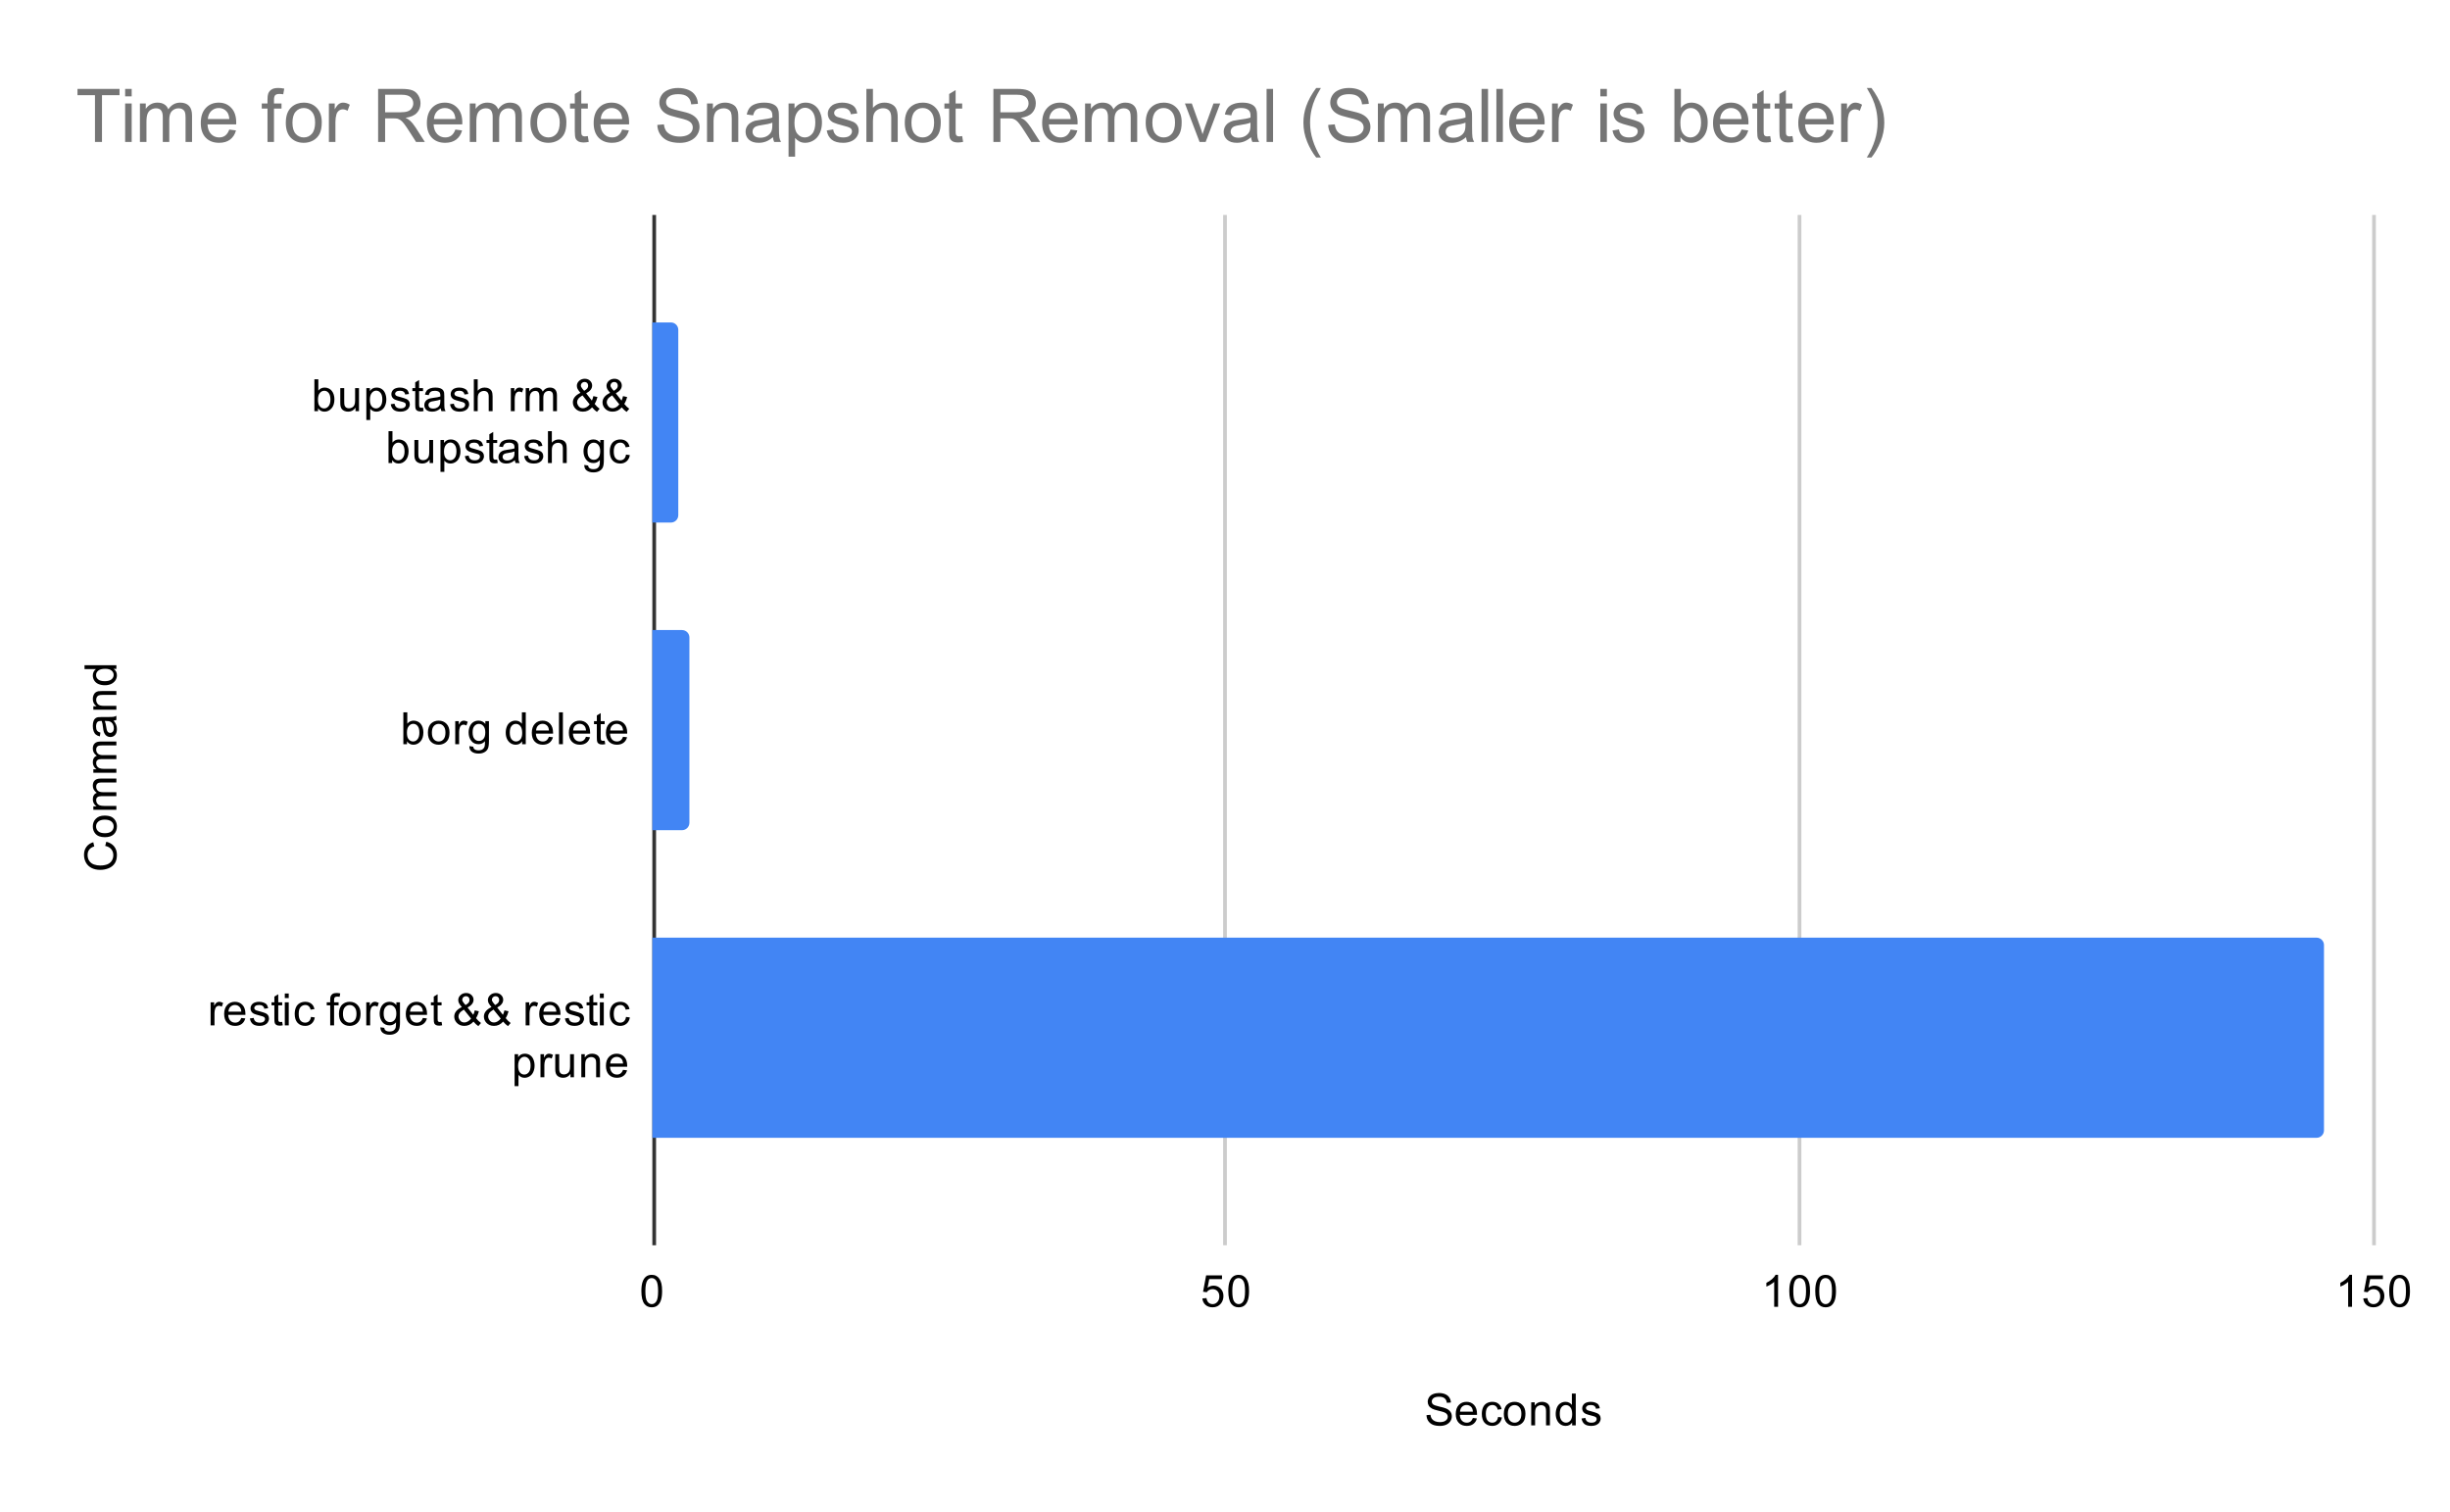 <svg version="1.1" viewBox="0.0 0.0 661.0 408.0" fill="none" stroke="none" stroke-linecap="square" stroke-miterlimit="10" width="661" height="408" xmlns:xlink="http://www.w3.org/1999/xlink" xmlns="http://www.w3.org/2000/svg"><path fill="#ffffff" d="M0 0L661.0 0L661.0 408.0L0 408.0L0 0Z" fill-rule="nonzero"/><path stroke="#333333" stroke-width="1.0" stroke-linecap="butt" d="M176.5 58.5L176.5 335.5" fill-rule="nonzero"/><path stroke="#cccccc" stroke-width="1.0" stroke-linecap="butt" d="M330.5 58.5L330.5 335.5" fill-rule="nonzero"/><path stroke="#cccccc" stroke-width="1.0" stroke-linecap="butt" d="M485.5 58.5L485.5 335.5" fill-rule="nonzero"/><path stroke="#cccccc" stroke-width="1.0" stroke-linecap="butt" d="M640.5 58.5L640.5 335.5" fill-rule="nonzero"/><clipPath id="id_0"><path d="M176.04 58.0L640.6 58.0L640.6 335.6L176.04 335.6L176.04 58.0Z" clip-rule="nonzero"/></clipPath><path stroke="#000000" stroke-width="2.0" stroke-linecap="butt" stroke-opacity="0.0" clip-path="url(#id_0)" d="M176.0 141.0L176.0 87.0L181.0 87.0C182.105 87.0 183.0 87.895 183.0 89.0L183.0 139.0C183.0 140.105 182.105 141.0 181.0 141.0Z" fill-rule="nonzero"/><path fill="#4285f4" clip-path="url(#id_0)" d="M176.0 141.0L176.0 87.0L181.0 87.0C182.105 87.0 183.0 87.895 183.0 89.0L183.0 139.0C183.0 140.105 182.105 141.0 181.0 141.0Z" fill-rule="nonzero"/><path stroke="#000000" stroke-width="2.0" stroke-linecap="butt" stroke-opacity="0.0" clip-path="url(#id_0)" d="M176.0 224.0L176.0 170.0L184.0 170.0C185.105 170.0 186.0 170.895 186.0 172.0L186.0 222.0C186.0 223.105 185.105 224.0 184.0 224.0Z" fill-rule="nonzero"/><path fill="#4285f4" clip-path="url(#id_0)" d="M176.0 224.0L176.0 170.0L184.0 170.0C185.105 170.0 186.0 170.895 186.0 172.0L186.0 222.0C186.0 223.105 185.105 224.0 184.0 224.0Z" fill-rule="nonzero"/><path stroke="#000000" stroke-width="2.0" stroke-linecap="butt" stroke-opacity="0.0" clip-path="url(#id_0)" d="M176.0 307.0L176.0 253.0L625.0 253.0C626.105 253.0 627.0 253.895 627.0 255.0L627.0 305.0C627.0 306.105 626.105 307.0 625.0 307.0Z" fill-rule="nonzero"/><path fill="#4285f4" clip-path="url(#id_0)" d="M176.0 307.0L176.0 253.0L625.0 253.0C626.105 253.0 627.0 253.895 627.0 255.0L627.0 305.0C627.0 306.105 626.105 307.0 625.0 307.0Z" fill-rule="nonzero"/><path fill="#000000" d="M384.867 381.834L385.929 381.741Q386.007 382.397 386.289 382.803Q386.57 383.209 387.148 383.475Q387.742 383.725 388.476 383.725Q389.117 383.725 389.617 383.538Q390.117 383.334 390.351 383.006Q390.601 382.663 390.601 382.272Q390.601 381.866 390.367 381.569Q390.132 381.256 389.601 381.053Q389.242 380.913 388.054 380.631Q386.882 380.35 386.414 380.1Q385.789 379.772 385.492 379.303Q385.195 378.819 385.195 378.225Q385.195 377.584 385.554 377.022Q385.929 376.444 386.632 376.163Q387.351 375.866 388.211 375.866Q389.164 375.866 389.898 376.178Q390.632 376.475 391.023 377.084Q391.414 377.678 391.445 378.428L390.351 378.506Q390.257 377.694 389.742 377.288Q389.242 376.866 388.257 376.866Q387.226 376.866 386.757 377.241Q386.289 377.616 386.289 378.147Q386.289 378.616 386.617 378.913Q386.945 379.209 388.32 379.522Q389.711 379.834 390.226 380.069Q390.976 380.428 391.336 380.959Q391.695 381.475 391.695 382.178Q391.695 382.866 391.304 383.475Q390.914 384.069 390.179 384.413Q389.445 384.741 388.523 384.741Q387.351 384.741 386.554 384.413Q385.773 384.069 385.32 383.381Q384.882 382.694 384.867 381.834ZM397.367 382.6L398.461 382.725Q398.211 383.678 397.507 384.209Q396.804 384.741 395.726 384.741Q394.367 384.741 393.554 383.897Q392.757 383.053 392.757 381.538Q392.757 379.975 393.57 379.116Q394.382 378.241 395.664 378.241Q396.914 378.241 397.695 379.084Q398.492 379.928 398.492 381.475Q398.492 381.569 398.492 381.756L393.851 381.756Q393.914 382.788 394.429 383.334Q394.945 383.866 395.726 383.866Q396.304 383.866 396.711 383.569Q397.132 383.256 397.367 382.6ZM393.914 380.897L397.382 380.897Q397.32 380.1 396.992 379.709Q396.476 379.1 395.679 379.1Q394.945 379.1 394.445 379.584Q393.961 380.069 393.914 380.897ZM404.179 382.319L405.211 382.459Q405.039 383.522 404.336 384.131Q403.632 384.741 402.617 384.741Q401.336 384.741 400.554 383.913Q399.789 383.069 399.789 381.506Q399.789 380.506 400.117 379.756Q400.461 378.991 401.132 378.616Q401.82 378.241 402.632 378.241Q403.632 378.241 404.273 378.756Q404.929 379.256 405.117 380.209L404.086 380.366Q403.945 379.741 403.57 379.428Q403.195 379.1 402.664 379.1Q401.867 379.1 401.367 379.678Q400.867 380.241 400.867 381.475Q400.867 382.741 401.351 383.303Q401.836 383.866 402.601 383.866Q403.226 383.866 403.632 383.491Q404.054 383.116 404.179 382.319ZM405.726 381.491Q405.726 379.756 406.679 378.928Q407.476 378.241 408.632 378.241Q409.914 378.241 410.726 379.084Q411.554 379.913 411.554 381.397Q411.554 382.6 411.195 383.288Q410.836 383.975 410.132 384.366Q409.445 384.741 408.632 384.741Q407.336 384.741 406.523 383.913Q405.726 383.069 405.726 381.491ZM406.804 381.491Q406.804 382.678 407.32 383.272Q407.851 383.866 408.632 383.866Q409.429 383.866 409.945 383.272Q410.461 382.678 410.461 381.459Q410.461 380.303 409.929 379.709Q409.414 379.116 408.632 379.116Q407.851 379.116 407.32 379.709Q406.804 380.288 406.804 381.491ZM413.117 384.6L413.117 378.381L414.054 378.381L414.054 379.256Q414.742 378.241 416.039 378.241Q416.601 378.241 417.07 378.444Q417.554 378.647 417.789 378.975Q418.023 379.303 418.117 379.741Q418.164 380.038 418.164 380.772L418.164 384.6L417.117 384.6L417.117 380.819Q417.117 380.163 416.992 379.85Q416.867 379.538 416.554 379.35Q416.242 379.147 415.82 379.147Q415.148 379.147 414.648 379.584Q414.164 380.006 414.164 381.194L414.164 384.6L413.117 384.6ZM424.148 384.6L424.148 383.819Q423.554 384.741 422.414 384.741Q421.664 384.741 421.039 384.334Q420.414 383.913 420.07 383.178Q419.726 382.444 419.726 381.491Q419.726 380.569 420.039 379.803Q420.351 379.038 420.976 378.647Q421.601 378.241 422.367 378.241Q422.929 378.241 423.367 378.475Q423.804 378.709 424.086 379.084L424.086 376.006L425.132 376.006L425.132 384.6L424.148 384.6ZM420.82 381.491Q420.82 382.694 421.32 383.288Q421.82 383.866 422.507 383.866Q423.195 383.866 423.679 383.303Q424.164 382.741 424.164 381.584Q424.164 380.303 423.664 379.709Q423.179 379.116 422.461 379.116Q421.757 379.116 421.289 379.694Q420.82 380.256 420.82 381.491ZM426.695 382.741L427.726 382.584Q427.82 383.209 428.211 383.538Q428.617 383.866 429.351 383.866Q430.07 383.866 430.414 383.584Q430.773 383.288 430.773 382.881Q430.773 382.522 430.461 382.319Q430.242 382.178 429.382 381.959Q428.226 381.663 427.773 381.459Q427.336 381.241 427.101 380.866Q426.867 380.491 426.867 380.022Q426.867 379.616 427.054 379.256Q427.242 378.897 427.57 378.663Q427.82 378.491 428.242 378.366Q428.664 378.241 429.164 378.241Q429.882 378.241 430.429 378.459Q430.992 378.663 431.257 379.022Q431.523 379.381 431.617 379.975L430.586 380.116Q430.523 379.647 430.179 379.381Q429.851 379.1 429.226 379.1Q428.507 379.1 428.195 379.35Q427.882 379.584 427.882 379.913Q427.882 380.116 428.007 380.272Q428.148 380.444 428.414 380.553Q428.57 380.616 429.351 380.819Q430.476 381.131 430.914 381.319Q431.351 381.506 431.601 381.866Q431.851 382.225 431.851 382.772Q431.851 383.303 431.539 383.772Q431.242 384.225 430.664 384.491Q430.086 384.741 429.351 384.741Q428.132 384.741 427.492 384.241Q426.867 383.725 426.695 382.741Z" fill-rule="nonzero"/><path fill="#000000" d="M28.384 228.238L28.681 227.113Q30.072 227.472 30.806 228.394Q31.541 229.316 31.541 230.659Q31.541 232.05 30.978 232.925Q30.416 233.8 29.353 234.253Q28.275 234.706 27.041 234.706Q25.697 234.706 24.697 234.191Q23.697 233.675 23.181 232.738Q22.666 231.784 22.666 230.644Q22.666 229.363 23.322 228.488Q23.978 227.597 25.166 227.253L25.431 228.378Q24.494 228.675 24.072 229.253Q23.634 229.816 23.634 230.675Q23.634 231.659 24.119 232.331Q24.588 232.988 25.384 233.269Q26.181 233.534 27.041 233.534Q28.134 233.534 28.947 233.222Q29.759 232.894 30.166 232.222Q30.572 231.55 30.572 230.753Q30.572 229.8 30.025 229.144Q29.478 228.472 28.384 228.238ZM28.291 225.894Q26.556 225.894 25.728 224.941Q25.041 224.144 25.041 222.988Q25.041 221.706 25.884 220.894Q26.713 220.066 28.197 220.066Q29.4 220.066 30.088 220.425Q30.775 220.784 31.166 221.488Q31.541 222.175 31.541 222.988Q31.541 224.284 30.713 225.097Q29.869 225.894 28.291 225.894ZM28.291 224.816Q29.478 224.816 30.072 224.3Q30.666 223.769 30.666 222.988Q30.666 222.191 30.072 221.675Q29.478 221.159 28.259 221.159Q27.103 221.159 26.509 221.691Q25.916 222.206 25.916 222.988Q25.916 223.769 26.509 224.3Q27.088 224.816 28.291 224.816ZM31.4 218.503L25.181 218.503L25.181 217.566L26.056 217.566Q25.588 217.269 25.322 216.784Q25.041 216.3 25.041 215.675Q25.041 214.988 25.322 214.55Q25.603 214.097 26.119 213.925Q25.041 213.175 25.041 212.003Q25.041 211.066 25.556 210.581Q26.056 210.081 27.134 210.081L31.4 210.081L31.4 211.128L27.478 211.128Q26.853 211.128 26.572 211.238Q26.291 211.331 26.119 211.597Q25.947 211.863 25.947 212.238Q25.947 212.894 26.384 213.331Q26.822 213.753 27.791 213.753L31.4 213.753L31.4 214.816L27.353 214.816Q26.65 214.816 26.306 215.081Q25.947 215.331 25.947 215.909Q25.947 216.363 26.181 216.738Q26.416 217.113 26.869 217.284Q27.322 217.456 28.166 217.456L31.4 217.456L31.4 218.503ZM31.4 208.503L25.181 208.503L25.181 207.566L26.056 207.566Q25.588 207.269 25.322 206.784Q25.041 206.3 25.041 205.675Q25.041 204.988 25.322 204.55Q25.603 204.097 26.119 203.925Q25.041 203.175 25.041 202.003Q25.041 201.066 25.556 200.581Q26.056 200.081 27.134 200.081L31.4 200.081L31.4 201.128L27.478 201.128Q26.853 201.128 26.572 201.238Q26.291 201.331 26.119 201.597Q25.947 201.863 25.947 202.238Q25.947 202.894 26.384 203.331Q26.822 203.753 27.791 203.753L31.4 203.753L31.4 204.816L27.353 204.816Q26.65 204.816 26.306 205.081Q25.947 205.331 25.947 205.909Q25.947 206.363 26.181 206.738Q26.416 207.113 26.869 207.284Q27.322 207.456 28.166 207.456L31.4 207.456L31.4 208.503ZM30.634 194.441Q31.134 195.034 31.338 195.581Q31.541 196.113 31.541 196.738Q31.541 197.769 31.041 198.316Q30.541 198.863 29.759 198.863Q29.306 198.863 28.931 198.659Q28.541 198.456 28.322 198.113Q28.088 197.769 27.978 197.347Q27.884 197.05 27.806 196.409Q27.666 195.144 27.447 194.534Q27.228 194.534 27.181 194.534Q26.525 194.534 26.259 194.831Q25.916 195.238 25.916 196.034Q25.916 196.769 26.181 197.128Q26.431 197.488 27.088 197.659L26.947 198.691Q26.291 198.55 25.884 198.222Q25.478 197.894 25.259 197.284Q25.041 196.675 25.041 195.878Q25.041 195.081 25.228 194.581Q25.416 194.081 25.697 193.847Q25.978 193.613 26.416 193.519Q26.681 193.472 27.384 193.472L28.791 193.472Q30.259 193.472 30.65 193.409Q31.041 193.331 31.4 193.128L31.4 194.238Q31.072 194.394 30.634 194.441ZM28.275 194.534Q28.509 195.113 28.681 196.253Q28.775 196.909 28.9 197.175Q29.009 197.441 29.228 197.597Q29.447 197.738 29.728 197.738Q30.15 197.738 30.431 197.425Q30.713 197.097 30.713 196.488Q30.713 195.878 30.447 195.409Q30.181 194.925 29.713 194.706Q29.353 194.534 28.666 194.534L28.275 194.534ZM31.4 191.503L25.181 191.503L25.181 190.566L26.056 190.566Q25.041 189.878 25.041 188.581Q25.041 188.019 25.244 187.55Q25.447 187.066 25.775 186.831Q26.103 186.597 26.541 186.503Q26.838 186.456 27.572 186.456L31.4 186.456L31.4 187.503L27.619 187.503Q26.963 187.503 26.65 187.628Q26.338 187.753 26.15 188.066Q25.947 188.378 25.947 188.8Q25.947 189.472 26.384 189.972Q26.806 190.456 27.994 190.456L31.4 190.456L31.4 191.503ZM31.4 180.472L30.619 180.472Q31.541 181.066 31.541 182.206Q31.541 182.956 31.134 183.581Q30.713 184.206 29.978 184.55Q29.244 184.894 28.291 184.894Q27.369 184.894 26.603 184.581Q25.838 184.269 25.447 183.644Q25.041 183.019 25.041 182.253Q25.041 181.691 25.275 181.253Q25.509 180.816 25.884 180.534L22.806 180.534L22.806 179.488L31.4 179.488L31.4 180.472ZM28.291 183.8Q29.494 183.8 30.088 183.3Q30.666 182.8 30.666 182.113Q30.666 181.425 30.103 180.941Q29.541 180.456 28.384 180.456Q27.103 180.456 26.509 180.956Q25.916 181.441 25.916 182.159Q25.916 182.863 26.494 183.331Q27.056 183.8 28.291 183.8Z" fill-rule="nonzero"/><path fill="#000000" d="M85.806 110.934L84.821 110.934L84.821 102.341L85.884 102.341L85.884 105.403Q86.556 104.575 87.587 104.575Q88.165 104.575 88.665 104.809Q89.181 105.028 89.509 105.45Q89.853 105.872 90.04 106.466Q90.228 107.059 90.228 107.731Q90.228 109.325 89.431 110.2Q88.634 111.075 87.54 111.075Q86.431 111.075 85.806 110.153L85.806 110.934ZM85.79 107.778Q85.79 108.887 86.103 109.387Q86.603 110.2 87.446 110.2Q88.134 110.2 88.634 109.606Q89.149 109.012 89.149 107.809Q89.149 106.591 88.665 106.012Q88.181 105.434 87.493 105.434Q86.806 105.434 86.29 106.044Q85.79 106.637 85.79 107.778ZM95.915 110.934L95.915 110.012Q95.181 111.075 93.931 111.075Q93.384 111.075 92.899 110.872Q92.431 110.653 92.196 110.341Q91.962 110.012 91.868 109.544Q91.806 109.247 91.806 108.559L91.806 104.716L92.868 104.716L92.868 108.169Q92.868 108.981 92.931 109.278Q93.024 109.684 93.337 109.934Q93.665 110.169 94.149 110.169Q94.618 110.169 95.024 109.934Q95.446 109.684 95.618 109.262Q95.806 108.841 95.806 108.044L95.806 104.716L96.853 104.716L96.853 110.934L95.915 110.934ZM98.837 113.325L98.837 104.716L99.79 104.716L99.79 105.512Q100.134 105.044 100.556 104.809Q100.993 104.575 101.603 104.575Q102.399 104.575 103.009 104.981Q103.618 105.387 103.915 106.137Q104.228 106.887 104.228 107.778Q104.228 108.731 103.884 109.497Q103.556 110.262 102.899 110.669Q102.243 111.075 101.524 111.075Q100.993 111.075 100.571 110.856Q100.149 110.622 99.884 110.294L99.884 113.325L98.837 113.325ZM99.79 107.856Q99.79 109.059 100.274 109.637Q100.759 110.2 101.446 110.2Q102.149 110.2 102.649 109.606Q103.149 109.012 103.149 107.762Q103.149 106.575 102.665 105.997Q102.181 105.403 101.493 105.403Q100.821 105.403 100.306 106.028Q99.79 106.653 99.79 107.856ZM105.415 109.075L106.446 108.919Q106.54 109.544 106.931 109.872Q107.337 110.2 108.071 110.2Q108.79 110.2 109.134 109.919Q109.493 109.622 109.493 109.216Q109.493 108.856 109.181 108.653Q108.962 108.512 108.103 108.294Q106.946 107.997 106.493 107.794Q106.056 107.575 105.821 107.2Q105.587 106.825 105.587 106.356Q105.587 105.95 105.774 105.591Q105.962 105.231 106.29 104.997Q106.54 104.825 106.962 104.7Q107.384 104.575 107.884 104.575Q108.603 104.575 109.149 104.794Q109.712 104.997 109.978 105.356Q110.243 105.716 110.337 106.309L109.306 106.45Q109.243 105.981 108.899 105.716Q108.571 105.434 107.946 105.434Q107.228 105.434 106.915 105.684Q106.603 105.919 106.603 106.247Q106.603 106.45 106.728 106.606Q106.868 106.778 107.134 106.887Q107.29 106.95 108.071 107.153Q109.196 107.466 109.634 107.653Q110.071 107.841 110.321 108.2Q110.571 108.559 110.571 109.106Q110.571 109.637 110.259 110.106Q109.962 110.559 109.384 110.825Q108.806 111.075 108.071 111.075Q106.853 111.075 106.212 110.575Q105.587 110.059 105.415 109.075ZM114.134 109.997L114.29 110.919Q113.837 111.012 113.493 111.012Q112.915 111.012 112.603 110.841Q112.29 110.653 112.149 110.356Q112.024 110.059 112.024 109.106L112.024 105.528L111.259 105.528L111.259 104.716L112.024 104.716L112.024 103.169L113.071 102.544L113.071 104.716L114.134 104.716L114.134 105.528L113.071 105.528L113.071 109.169Q113.071 109.622 113.118 109.747Q113.181 109.872 113.306 109.95Q113.431 110.028 113.665 110.028Q113.853 110.028 114.134 109.997ZM118.899 110.169Q118.306 110.669 117.759 110.872Q117.228 111.075 116.603 111.075Q115.571 111.075 115.024 110.575Q114.478 110.075 114.478 109.294Q114.478 108.841 114.681 108.466Q114.884 108.075 115.228 107.856Q115.571 107.622 115.993 107.512Q116.29 107.419 116.931 107.341Q118.196 107.2 118.806 106.981Q118.806 106.762 118.806 106.716Q118.806 106.059 118.509 105.794Q118.103 105.45 117.306 105.45Q116.571 105.45 116.212 105.716Q115.853 105.966 115.681 106.622L114.649 106.481Q114.79 105.825 115.118 105.419Q115.446 105.012 116.056 104.794Q116.665 104.575 117.462 104.575Q118.259 104.575 118.759 104.762Q119.259 104.95 119.493 105.231Q119.728 105.512 119.821 105.95Q119.868 106.216 119.868 106.919L119.868 108.325Q119.868 109.794 119.931 110.184Q120.009 110.575 120.212 110.934L119.103 110.934Q118.946 110.606 118.899 110.169ZM118.806 107.809Q118.228 108.044 117.087 108.216Q116.431 108.309 116.165 108.434Q115.899 108.544 115.743 108.762Q115.603 108.981 115.603 109.262Q115.603 109.684 115.915 109.966Q116.243 110.247 116.853 110.247Q117.462 110.247 117.931 109.981Q118.415 109.716 118.634 109.247Q118.806 108.887 118.806 108.2L118.806 107.809ZM121.415 109.075L122.446 108.919Q122.54 109.544 122.931 109.872Q123.337 110.2 124.071 110.2Q124.79 110.2 125.134 109.919Q125.493 109.622 125.493 109.216Q125.493 108.856 125.181 108.653Q124.962 108.512 124.103 108.294Q122.946 107.997 122.493 107.794Q122.056 107.575 121.821 107.2Q121.587 106.825 121.587 106.356Q121.587 105.95 121.774 105.591Q121.962 105.231 122.29 104.997Q122.54 104.825 122.962 104.7Q123.384 104.575 123.884 104.575Q124.603 104.575 125.149 104.794Q125.712 104.997 125.978 105.356Q126.243 105.716 126.337 106.309L125.306 106.45Q125.243 105.981 124.899 105.716Q124.571 105.434 123.946 105.434Q123.228 105.434 122.915 105.684Q122.603 105.919 122.603 106.247Q122.603 106.45 122.728 106.606Q122.868 106.778 123.134 106.887Q123.29 106.95 124.071 107.153Q125.196 107.466 125.634 107.653Q126.071 107.841 126.321 108.2Q126.571 108.559 126.571 109.106Q126.571 109.637 126.259 110.106Q125.962 110.559 125.384 110.825Q124.806 111.075 124.071 111.075Q122.853 111.075 122.212 110.575Q121.587 110.059 121.415 109.075ZM127.837 110.934L127.837 102.341L128.884 102.341L128.884 105.419Q129.618 104.575 130.743 104.575Q131.446 104.575 131.946 104.856Q132.462 105.122 132.681 105.606Q132.899 106.075 132.899 106.997L132.899 110.934L131.853 110.934L131.853 106.997Q131.853 106.2 131.509 105.841Q131.165 105.481 130.54 105.481Q130.071 105.481 129.649 105.731Q129.243 105.966 129.056 106.387Q128.884 106.794 128.884 107.528L128.884 110.934L127.837 110.934ZM137.821 110.934L137.821 104.716L138.774 104.716L138.774 105.653Q139.134 104.997 139.431 104.794Q139.743 104.575 140.118 104.575Q140.649 104.575 141.196 104.903L140.837 105.887Q140.446 105.653 140.071 105.653Q139.712 105.653 139.431 105.872Q139.165 106.075 139.056 106.45Q138.868 107.012 138.868 107.669L138.868 110.934L137.821 110.934ZM141.837 110.934L141.837 104.716L142.774 104.716L142.774 105.591Q143.071 105.122 143.556 104.856Q144.04 104.575 144.665 104.575Q145.353 104.575 145.79 104.856Q146.243 105.137 146.415 105.653Q147.165 104.575 148.337 104.575Q149.274 104.575 149.759 105.091Q150.259 105.591 150.259 106.669L150.259 110.934L149.212 110.934L149.212 107.012Q149.212 106.387 149.103 106.106Q149.009 105.825 148.743 105.653Q148.478 105.481 148.103 105.481Q147.446 105.481 147.009 105.919Q146.587 106.356 146.587 107.325L146.587 110.934L145.524 110.934L145.524 106.887Q145.524 106.184 145.259 105.841Q145.009 105.481 144.431 105.481Q143.978 105.481 143.603 105.716Q143.228 105.95 143.056 106.403Q142.884 106.856 142.884 107.7L142.884 110.934L141.837 110.934ZM159.743 109.919Q159.228 110.497 158.603 110.794Q157.993 111.075 157.274 111.075Q155.962 111.075 155.181 110.184Q154.556 109.466 154.556 108.559Q154.556 107.762 155.071 107.122Q155.587 106.481 156.603 105.997Q156.024 105.325 155.821 104.919Q155.634 104.497 155.634 104.106Q155.634 103.341 156.243 102.778Q156.853 102.2 157.774 102.2Q158.649 102.2 159.196 102.747Q159.759 103.278 159.759 104.028Q159.759 105.262 158.149 106.122L159.681 108.091Q159.946 107.575 160.087 106.887L161.196 107.122Q160.915 108.247 160.431 108.981Q161.024 109.762 161.774 110.294L161.056 111.137Q160.415 110.716 159.743 109.919ZM157.603 105.45Q158.29 105.044 158.478 104.747Q158.681 104.434 158.681 104.059Q158.681 103.622 158.399 103.341Q158.134 103.059 157.712 103.059Q157.29 103.059 156.993 103.341Q156.712 103.622 156.712 104.012Q156.712 104.216 156.821 104.434Q156.931 104.653 157.134 104.903L157.603 105.45ZM159.087 109.091L157.149 106.684Q156.29 107.2 155.993 107.637Q155.696 108.075 155.696 108.497Q155.696 109.028 156.103 109.591Q156.524 110.153 157.29 110.153Q157.759 110.153 158.259 109.856Q158.774 109.559 159.087 109.091ZM167.743 109.919Q167.228 110.497 166.603 110.794Q165.993 111.075 165.274 111.075Q163.962 111.075 163.181 110.184Q162.556 109.466 162.556 108.559Q162.556 107.762 163.071 107.122Q163.587 106.481 164.603 105.997Q164.024 105.325 163.821 104.919Q163.634 104.497 163.634 104.106Q163.634 103.341 164.243 102.778Q164.853 102.2 165.774 102.2Q166.649 102.2 167.196 102.747Q167.759 103.278 167.759 104.028Q167.759 105.262 166.149 106.122L167.681 108.091Q167.946 107.575 168.087 106.887L169.196 107.122Q168.915 108.247 168.431 108.981Q169.024 109.762 169.774 110.294L169.056 111.137Q168.415 110.716 167.743 109.919ZM165.603 105.45Q166.29 105.044 166.478 104.747Q166.681 104.434 166.681 104.059Q166.681 103.622 166.399 103.341Q166.134 103.059 165.712 103.059Q165.29 103.059 164.993 103.341Q164.712 103.622 164.712 104.012Q164.712 104.216 164.821 104.434Q164.931 104.653 165.134 104.903L165.603 105.45ZM167.087 109.091L165.149 106.684Q164.29 107.2 163.993 107.637Q163.696 108.075 163.696 108.497Q163.696 109.028 164.103 109.591Q164.524 110.153 165.29 110.153Q165.759 110.153 166.259 109.856Q166.774 109.559 167.087 109.091Z" fill-rule="nonzero"/><path fill="#000000" d="M105.806 124.934L104.821 124.934L104.821 116.341L105.884 116.341L105.884 119.403Q106.556 118.575 107.587 118.575Q108.165 118.575 108.665 118.809Q109.181 119.028 109.509 119.45Q109.853 119.872 110.04 120.466Q110.228 121.059 110.228 121.731Q110.228 123.325 109.431 124.2Q108.634 125.075 107.54 125.075Q106.431 125.075 105.806 124.153L105.806 124.934ZM105.79 121.778Q105.79 122.887 106.103 123.387Q106.603 124.2 107.446 124.2Q108.134 124.2 108.634 123.606Q109.149 123.012 109.149 121.809Q109.149 120.591 108.665 120.012Q108.181 119.434 107.493 119.434Q106.806 119.434 106.29 120.044Q105.79 120.637 105.79 121.778ZM115.915 124.934L115.915 124.012Q115.181 125.075 113.931 125.075Q113.384 125.075 112.899 124.872Q112.431 124.653 112.196 124.341Q111.962 124.012 111.868 123.544Q111.806 123.247 111.806 122.559L111.806 118.716L112.868 118.716L112.868 122.169Q112.868 122.981 112.931 123.278Q113.024 123.684 113.337 123.934Q113.665 124.169 114.149 124.169Q114.618 124.169 115.024 123.934Q115.446 123.684 115.618 123.262Q115.806 122.841 115.806 122.044L115.806 118.716L116.853 118.716L116.853 124.934L115.915 124.934ZM118.837 127.325L118.837 118.716L119.79 118.716L119.79 119.512Q120.134 119.044 120.556 118.809Q120.993 118.575 121.603 118.575Q122.399 118.575 123.009 118.981Q123.618 119.387 123.915 120.137Q124.228 120.887 124.228 121.778Q124.228 122.731 123.884 123.497Q123.556 124.262 122.899 124.669Q122.243 125.075 121.524 125.075Q120.993 125.075 120.571 124.856Q120.149 124.622 119.884 124.294L119.884 127.325L118.837 127.325ZM119.79 121.856Q119.79 123.059 120.274 123.637Q120.759 124.2 121.446 124.2Q122.149 124.2 122.649 123.606Q123.149 123.012 123.149 121.762Q123.149 120.575 122.665 119.997Q122.181 119.403 121.493 119.403Q120.821 119.403 120.306 120.028Q119.79 120.653 119.79 121.856ZM125.415 123.075L126.446 122.919Q126.54 123.544 126.931 123.872Q127.337 124.2 128.071 124.2Q128.79 124.2 129.134 123.919Q129.493 123.622 129.493 123.216Q129.493 122.856 129.181 122.653Q128.962 122.512 128.103 122.294Q126.946 121.997 126.493 121.794Q126.056 121.575 125.821 121.2Q125.587 120.825 125.587 120.356Q125.587 119.95 125.774 119.591Q125.962 119.231 126.29 118.997Q126.54 118.825 126.962 118.7Q127.384 118.575 127.884 118.575Q128.603 118.575 129.149 118.794Q129.712 118.997 129.978 119.356Q130.243 119.716 130.337 120.309L129.306 120.45Q129.243 119.981 128.899 119.716Q128.571 119.434 127.946 119.434Q127.228 119.434 126.915 119.684Q126.603 119.919 126.603 120.247Q126.603 120.45 126.728 120.606Q126.868 120.778 127.134 120.887Q127.29 120.95 128.071 121.153Q129.196 121.466 129.634 121.653Q130.071 121.841 130.321 122.2Q130.571 122.559 130.571 123.106Q130.571 123.637 130.259 124.106Q129.962 124.559 129.384 124.825Q128.806 125.075 128.071 125.075Q126.853 125.075 126.212 124.575Q125.587 124.059 125.415 123.075ZM134.134 123.997L134.29 124.919Q133.837 125.012 133.493 125.012Q132.915 125.012 132.603 124.841Q132.29 124.653 132.149 124.356Q132.024 124.059 132.024 123.106L132.024 119.528L131.259 119.528L131.259 118.716L132.024 118.716L132.024 117.169L133.071 116.544L133.071 118.716L134.134 118.716L134.134 119.528L133.071 119.528L133.071 123.169Q133.071 123.622 133.118 123.747Q133.181 123.872 133.306 123.95Q133.431 124.028 133.665 124.028Q133.853 124.028 134.134 123.997ZM138.899 124.169Q138.306 124.669 137.759 124.872Q137.228 125.075 136.603 125.075Q135.571 125.075 135.024 124.575Q134.478 124.075 134.478 123.294Q134.478 122.841 134.681 122.466Q134.884 122.075 135.228 121.856Q135.571 121.622 135.993 121.512Q136.29 121.419 136.931 121.341Q138.196 121.2 138.806 120.981Q138.806 120.762 138.806 120.716Q138.806 120.059 138.509 119.794Q138.103 119.45 137.306 119.45Q136.571 119.45 136.212 119.716Q135.853 119.966 135.681 120.622L134.649 120.481Q134.79 119.825 135.118 119.419Q135.446 119.012 136.056 118.794Q136.665 118.575 137.462 118.575Q138.259 118.575 138.759 118.762Q139.259 118.95 139.493 119.231Q139.728 119.512 139.821 119.95Q139.868 120.216 139.868 120.919L139.868 122.325Q139.868 123.794 139.931 124.184Q140.009 124.575 140.212 124.934L139.103 124.934Q138.946 124.606 138.899 124.169ZM138.806 121.809Q138.228 122.044 137.087 122.216Q136.431 122.309 136.165 122.434Q135.899 122.544 135.743 122.762Q135.603 122.981 135.603 123.262Q135.603 123.684 135.915 123.966Q136.243 124.247 136.853 124.247Q137.462 124.247 137.931 123.981Q138.415 123.716 138.634 123.247Q138.806 122.887 138.806 122.2L138.806 121.809ZM141.415 123.075L142.446 122.919Q142.54 123.544 142.931 123.872Q143.337 124.2 144.071 124.2Q144.79 124.2 145.134 123.919Q145.493 123.622 145.493 123.216Q145.493 122.856 145.181 122.653Q144.962 122.512 144.103 122.294Q142.946 121.997 142.493 121.794Q142.056 121.575 141.821 121.2Q141.587 120.825 141.587 120.356Q141.587 119.95 141.774 119.591Q141.962 119.231 142.29 118.997Q142.54 118.825 142.962 118.7Q143.384 118.575 143.884 118.575Q144.603 118.575 145.149 118.794Q145.712 118.997 145.978 119.356Q146.243 119.716 146.337 120.309L145.306 120.45Q145.243 119.981 144.899 119.716Q144.571 119.434 143.946 119.434Q143.228 119.434 142.915 119.684Q142.603 119.919 142.603 120.247Q142.603 120.45 142.728 120.606Q142.868 120.778 143.134 120.887Q143.29 120.95 144.071 121.153Q145.196 121.466 145.634 121.653Q146.071 121.841 146.321 122.2Q146.571 122.559 146.571 123.106Q146.571 123.637 146.259 124.106Q145.962 124.559 145.384 124.825Q144.806 125.075 144.071 125.075Q142.853 125.075 142.212 124.575Q141.587 124.059 141.415 123.075ZM147.837 124.934L147.837 116.341L148.884 116.341L148.884 119.419Q149.618 118.575 150.743 118.575Q151.446 118.575 151.946 118.856Q152.462 119.122 152.681 119.606Q152.899 120.075 152.899 120.997L152.899 124.934L151.853 124.934L151.853 120.997Q151.853 120.2 151.509 119.841Q151.165 119.481 150.54 119.481Q150.071 119.481 149.649 119.731Q149.243 119.966 149.056 120.387Q148.884 120.794 148.884 121.528L148.884 124.934L147.837 124.934ZM157.634 125.45L158.665 125.606Q158.728 126.075 159.024 126.294Q159.415 126.591 160.087 126.591Q160.821 126.591 161.212 126.294Q161.618 125.997 161.759 125.481Q161.853 125.153 161.837 124.122Q161.149 124.934 160.118 124.934Q158.837 124.934 158.134 124.012Q157.431 123.075 157.431 121.794Q157.431 120.903 157.743 120.153Q158.071 119.387 158.681 118.981Q159.29 118.575 160.118 118.575Q161.228 118.575 161.946 119.466L161.946 118.716L162.915 118.716L162.915 124.091Q162.915 125.544 162.618 126.153Q162.321 126.762 161.681 127.106Q161.04 127.466 160.103 127.466Q158.993 127.466 158.306 126.966Q157.618 126.466 157.634 125.45ZM158.509 121.716Q158.509 122.934 158.993 123.497Q159.478 124.059 160.212 124.059Q160.946 124.059 161.431 123.497Q161.931 122.934 161.931 121.747Q161.931 120.606 161.415 120.028Q160.915 119.45 160.196 119.45Q159.493 119.45 158.993 120.028Q158.509 120.591 158.509 121.716ZM168.899 122.653L169.931 122.794Q169.759 123.856 169.056 124.466Q168.353 125.075 167.337 125.075Q166.056 125.075 165.274 124.247Q164.509 123.403 164.509 121.841Q164.509 120.841 164.837 120.091Q165.181 119.325 165.853 118.95Q166.54 118.575 167.353 118.575Q168.353 118.575 168.993 119.091Q169.649 119.591 169.837 120.544L168.806 120.7Q168.665 120.075 168.29 119.762Q167.915 119.434 167.384 119.434Q166.587 119.434 166.087 120.012Q165.587 120.575 165.587 121.809Q165.587 123.075 166.071 123.637Q166.556 124.2 167.321 124.2Q167.946 124.2 168.353 123.825Q168.774 123.45 168.899 122.653Z" fill-rule="nonzero"/><path fill="#000000" d="M109.806 200.8L108.821 200.8L108.821 192.206L109.884 192.206L109.884 195.269Q110.556 194.441 111.587 194.441Q112.165 194.441 112.665 194.675Q113.181 194.894 113.509 195.316Q113.853 195.738 114.04 196.331Q114.228 196.925 114.228 197.597Q114.228 199.191 113.431 200.066Q112.634 200.941 111.54 200.941Q110.431 200.941 109.806 200.019L109.806 200.8ZM109.79 197.644Q109.79 198.753 110.103 199.253Q110.603 200.066 111.446 200.066Q112.134 200.066 112.634 199.472Q113.149 198.878 113.149 197.675Q113.149 196.456 112.665 195.878Q112.181 195.3 111.493 195.3Q110.806 195.3 110.29 195.909Q109.79 196.503 109.79 197.644ZM115.446 197.691Q115.446 195.956 116.399 195.128Q117.196 194.441 118.353 194.441Q119.634 194.441 120.446 195.284Q121.274 196.113 121.274 197.597Q121.274 198.8 120.915 199.488Q120.556 200.175 119.853 200.566Q119.165 200.941 118.353 200.941Q117.056 200.941 116.243 200.113Q115.446 199.269 115.446 197.691ZM116.524 197.691Q116.524 198.878 117.04 199.472Q117.571 200.066 118.353 200.066Q119.149 200.066 119.665 199.472Q120.181 198.878 120.181 197.659Q120.181 196.503 119.649 195.909Q119.134 195.316 118.353 195.316Q117.571 195.316 117.04 195.909Q116.524 196.488 116.524 197.691ZM122.821 200.8L122.821 194.581L123.774 194.581L123.774 195.519Q124.134 194.863 124.431 194.659Q124.743 194.441 125.118 194.441Q125.649 194.441 126.196 194.769L125.837 195.753Q125.446 195.519 125.071 195.519Q124.712 195.519 124.431 195.738Q124.165 195.941 124.056 196.316Q123.868 196.878 123.868 197.534L123.868 200.8L122.821 200.8ZM126.634 201.316L127.665 201.472Q127.728 201.941 128.024 202.159Q128.415 202.456 129.087 202.456Q129.821 202.456 130.212 202.159Q130.618 201.863 130.759 201.347Q130.853 201.019 130.837 199.988Q130.149 200.8 129.118 200.8Q127.837 200.8 127.134 199.878Q126.431 198.941 126.431 197.659Q126.431 196.769 126.743 196.019Q127.071 195.253 127.681 194.847Q128.29 194.441 129.118 194.441Q130.228 194.441 130.946 195.331L130.946 194.581L131.915 194.581L131.915 199.956Q131.915 201.409 131.618 202.019Q131.321 202.628 130.681 202.972Q130.04 203.331 129.103 203.331Q127.993 203.331 127.306 202.831Q126.618 202.331 126.634 201.316ZM127.509 197.581Q127.509 198.8 127.993 199.363Q128.478 199.925 129.212 199.925Q129.946 199.925 130.431 199.363Q130.931 198.8 130.931 197.613Q130.931 196.472 130.415 195.894Q129.915 195.316 129.196 195.316Q128.493 195.316 127.993 195.894Q127.509 196.456 127.509 197.581ZM140.868 200.8L140.868 200.019Q140.274 200.941 139.134 200.941Q138.384 200.941 137.759 200.534Q137.134 200.113 136.79 199.378Q136.446 198.644 136.446 197.691Q136.446 196.769 136.759 196.003Q137.071 195.238 137.696 194.847Q138.321 194.441 139.087 194.441Q139.649 194.441 140.087 194.675Q140.524 194.909 140.806 195.284L140.806 192.206L141.853 192.206L141.853 200.8L140.868 200.8ZM137.54 197.691Q137.54 198.894 138.04 199.488Q138.54 200.066 139.228 200.066Q139.915 200.066 140.399 199.503Q140.884 198.941 140.884 197.784Q140.884 196.503 140.384 195.909Q139.899 195.316 139.181 195.316Q138.478 195.316 138.009 195.894Q137.54 196.456 137.54 197.691ZM148.087 198.8L149.181 198.925Q148.931 199.878 148.228 200.409Q147.524 200.941 146.446 200.941Q145.087 200.941 144.274 200.097Q143.478 199.253 143.478 197.738Q143.478 196.175 144.29 195.316Q145.103 194.441 146.384 194.441Q147.634 194.441 148.415 195.284Q149.212 196.128 149.212 197.675Q149.212 197.769 149.212 197.956L144.571 197.956Q144.634 198.988 145.149 199.534Q145.665 200.066 146.446 200.066Q147.024 200.066 147.431 199.769Q147.853 199.456 148.087 198.8ZM144.634 197.097L148.103 197.097Q148.04 196.3 147.712 195.909Q147.196 195.3 146.399 195.3Q145.665 195.3 145.165 195.784Q144.681 196.269 144.634 197.097ZM150.806 200.8L150.806 192.206L151.868 192.206L151.868 200.8L150.806 200.8ZM158.087 198.8L159.181 198.925Q158.931 199.878 158.228 200.409Q157.524 200.941 156.446 200.941Q155.087 200.941 154.274 200.097Q153.478 199.253 153.478 197.738Q153.478 196.175 154.29 195.316Q155.103 194.441 156.384 194.441Q157.634 194.441 158.415 195.284Q159.212 196.128 159.212 197.675Q159.212 197.769 159.212 197.956L154.571 197.956Q154.634 198.988 155.149 199.534Q155.665 200.066 156.446 200.066Q157.024 200.066 157.431 199.769Q157.853 199.456 158.087 198.8ZM154.634 197.097L158.103 197.097Q158.04 196.3 157.712 195.909Q157.196 195.3 156.399 195.3Q155.665 195.3 155.165 195.784Q154.681 196.269 154.634 197.097ZM163.134 199.863L163.29 200.784Q162.837 200.878 162.493 200.878Q161.915 200.878 161.603 200.706Q161.29 200.519 161.149 200.222Q161.024 199.925 161.024 198.972L161.024 195.394L160.259 195.394L160.259 194.581L161.024 194.581L161.024 193.034L162.071 192.409L162.071 194.581L163.134 194.581L163.134 195.394L162.071 195.394L162.071 199.034Q162.071 199.488 162.118 199.613Q162.181 199.738 162.306 199.816Q162.431 199.894 162.665 199.894Q162.853 199.894 163.134 199.863ZM168.087 198.8L169.181 198.925Q168.931 199.878 168.228 200.409Q167.524 200.941 166.446 200.941Q165.087 200.941 164.274 200.097Q163.478 199.253 163.478 197.738Q163.478 196.175 164.29 195.316Q165.103 194.441 166.384 194.441Q167.634 194.441 168.415 195.284Q169.212 196.128 169.212 197.675Q169.212 197.769 169.212 197.956L164.571 197.956Q164.634 198.988 165.149 199.534Q165.665 200.066 166.446 200.066Q167.024 200.066 167.431 199.769Q167.853 199.456 168.087 198.8ZM164.634 197.097L168.103 197.097Q168.04 196.3 167.712 195.909Q167.196 195.3 166.399 195.3Q165.665 195.3 165.165 195.784Q164.681 196.269 164.634 197.097Z" fill-rule="nonzero"/><path fill="#000000" d="M56.821 276.666L56.821 270.447L57.774 270.447L57.774 271.384Q58.134 270.728 58.431 270.525Q58.743 270.306 59.118 270.306Q59.649 270.306 60.196 270.634L59.837 271.619Q59.446 271.384 59.071 271.384Q58.712 271.384 58.431 271.603Q58.165 271.806 58.056 272.181Q57.868 272.744 57.868 273.4L57.868 276.666L56.821 276.666ZM65.087 274.666L66.181 274.791Q65.931 275.744 65.228 276.275Q64.524 276.806 63.446 276.806Q62.087 276.806 61.274 275.963Q60.477 275.119 60.477 273.603Q60.477 272.041 61.29 271.181Q62.102 270.306 63.384 270.306Q64.634 270.306 65.415 271.15Q66.212 271.994 66.212 273.541Q66.212 273.634 66.212 273.822L61.571 273.822Q61.634 274.853 62.149 275.4Q62.665 275.931 63.446 275.931Q64.024 275.931 64.431 275.634Q64.853 275.322 65.087 274.666ZM61.634 272.963L65.103 272.963Q65.04 272.166 64.712 271.775Q64.196 271.166 63.399 271.166Q62.665 271.166 62.165 271.65Q61.681 272.134 61.634 272.963ZM67.415 274.806L68.446 274.65Q68.54 275.275 68.931 275.603Q69.337 275.931 70.071 275.931Q70.79 275.931 71.134 275.65Q71.493 275.353 71.493 274.947Q71.493 274.588 71.181 274.384Q70.962 274.244 70.103 274.025Q68.946 273.728 68.493 273.525Q68.056 273.306 67.821 272.931Q67.587 272.556 67.587 272.088Q67.587 271.681 67.774 271.322Q67.962 270.963 68.29 270.728Q68.54 270.556 68.962 270.431Q69.384 270.306 69.884 270.306Q70.603 270.306 71.149 270.525Q71.712 270.728 71.978 271.088Q72.243 271.447 72.337 272.041L71.306 272.181Q71.243 271.713 70.899 271.447Q70.571 271.166 69.946 271.166Q69.228 271.166 68.915 271.416Q68.603 271.65 68.603 271.978Q68.603 272.181 68.728 272.338Q68.868 272.509 69.134 272.619Q69.29 272.681 70.071 272.884Q71.196 273.197 71.634 273.384Q72.071 273.572 72.321 273.931Q72.571 274.291 72.571 274.838Q72.571 275.369 72.259 275.838Q71.962 276.291 71.384 276.556Q70.806 276.806 70.071 276.806Q68.853 276.806 68.212 276.306Q67.587 275.791 67.415 274.806ZM76.134 275.728L76.29 276.65Q75.837 276.744 75.493 276.744Q74.915 276.744 74.603 276.572Q74.29 276.384 74.149 276.088Q74.024 275.791 74.024 274.838L74.024 271.259L73.259 271.259L73.259 270.447L74.024 270.447L74.024 268.9L75.071 268.275L75.071 270.447L76.134 270.447L76.134 271.259L75.071 271.259L75.071 274.9Q75.071 275.353 75.118 275.478Q75.181 275.603 75.306 275.681Q75.431 275.759 75.665 275.759Q75.853 275.759 76.134 275.728ZM76.837 269.291L76.837 268.072L77.899 268.072L77.899 269.291L76.837 269.291ZM76.837 276.666L76.837 270.447L77.899 270.447L77.899 276.666L76.837 276.666ZM83.899 274.384L84.931 274.525Q84.759 275.588 84.056 276.197Q83.353 276.806 82.337 276.806Q81.056 276.806 80.274 275.978Q79.509 275.134 79.509 273.572Q79.509 272.572 79.837 271.822Q80.181 271.056 80.853 270.681Q81.54 270.306 82.353 270.306Q83.353 270.306 83.993 270.822Q84.649 271.322 84.837 272.275L83.806 272.431Q83.665 271.806 83.29 271.494Q82.915 271.166 82.384 271.166Q81.587 271.166 81.087 271.744Q80.587 272.306 80.587 273.541Q80.587 274.806 81.071 275.369Q81.556 275.931 82.321 275.931Q82.946 275.931 83.353 275.556Q83.774 275.181 83.899 274.384ZM89.087 276.666L89.087 271.259L88.149 271.259L88.149 270.447L89.087 270.447L89.087 269.775Q89.087 269.15 89.196 268.853Q89.353 268.431 89.728 268.181Q90.118 267.931 90.806 267.931Q91.259 267.931 91.79 268.041L91.634 268.947Q91.306 268.9 91.009 268.9Q90.524 268.9 90.321 269.103Q90.134 269.306 90.134 269.869L90.134 270.447L91.353 270.447L91.353 271.259L90.134 271.259L90.134 276.666L89.087 276.666ZM91.446 273.556Q91.446 271.822 92.399 270.994Q93.196 270.306 94.353 270.306Q95.634 270.306 96.446 271.15Q97.274 271.978 97.274 273.463Q97.274 274.666 96.915 275.353Q96.556 276.041 95.853 276.431Q95.165 276.806 94.353 276.806Q93.056 276.806 92.243 275.978Q91.446 275.134 91.446 273.556ZM92.524 273.556Q92.524 274.744 93.04 275.338Q93.571 275.931 94.353 275.931Q95.149 275.931 95.665 275.338Q96.181 274.744 96.181 273.525Q96.181 272.369 95.649 271.775Q95.134 271.181 94.353 271.181Q93.571 271.181 93.04 271.775Q92.524 272.353 92.524 273.556ZM98.821 276.666L98.821 270.447L99.774 270.447L99.774 271.384Q100.134 270.728 100.431 270.525Q100.743 270.306 101.118 270.306Q101.649 270.306 102.196 270.634L101.837 271.619Q101.446 271.384 101.071 271.384Q100.712 271.384 100.431 271.603Q100.165 271.806 100.056 272.181Q99.868 272.744 99.868 273.4L99.868 276.666L98.821 276.666ZM102.634 277.181L103.665 277.338Q103.728 277.806 104.024 278.025Q104.415 278.322 105.087 278.322Q105.821 278.322 106.212 278.025Q106.618 277.728 106.759 277.213Q106.853 276.884 106.837 275.853Q106.149 276.666 105.118 276.666Q103.837 276.666 103.134 275.744Q102.431 274.806 102.431 273.525Q102.431 272.634 102.743 271.884Q103.071 271.119 103.681 270.713Q104.29 270.306 105.118 270.306Q106.228 270.306 106.946 271.197L106.946 270.447L107.915 270.447L107.915 275.822Q107.915 277.275 107.618 277.884Q107.321 278.494 106.681 278.838Q106.04 279.197 105.103 279.197Q103.993 279.197 103.306 278.697Q102.618 278.197 102.634 277.181ZM103.509 273.447Q103.509 274.666 103.993 275.228Q104.478 275.791 105.212 275.791Q105.946 275.791 106.431 275.228Q106.931 274.666 106.931 273.478Q106.931 272.338 106.415 271.759Q105.915 271.181 105.196 271.181Q104.493 271.181 103.993 271.759Q103.509 272.322 103.509 273.447ZM114.087 274.666L115.181 274.791Q114.931 275.744 114.228 276.275Q113.524 276.806 112.446 276.806Q111.087 276.806 110.274 275.963Q109.478 275.119 109.478 273.603Q109.478 272.041 110.29 271.181Q111.103 270.306 112.384 270.306Q113.634 270.306 114.415 271.15Q115.212 271.994 115.212 273.541Q115.212 273.634 115.212 273.822L110.571 273.822Q110.634 274.853 111.149 275.4Q111.665 275.931 112.446 275.931Q113.024 275.931 113.431 275.634Q113.853 275.322 114.087 274.666ZM110.634 272.963L114.103 272.963Q114.04 272.166 113.712 271.775Q113.196 271.166 112.399 271.166Q111.665 271.166 111.165 271.65Q110.681 272.134 110.634 272.963ZM119.134 275.728L119.29 276.65Q118.837 276.744 118.493 276.744Q117.915 276.744 117.603 276.572Q117.29 276.384 117.149 276.088Q117.024 275.791 117.024 274.838L117.024 271.259L116.259 271.259L116.259 270.447L117.024 270.447L117.024 268.9L118.071 268.275L118.071 270.447L119.134 270.447L119.134 271.259L118.071 271.259L118.071 274.9Q118.071 275.353 118.118 275.478Q118.181 275.603 118.306 275.681Q118.431 275.759 118.665 275.759Q118.853 275.759 119.134 275.728ZM127.743 275.65Q127.228 276.228 126.603 276.525Q125.993 276.806 125.274 276.806Q123.962 276.806 123.181 275.916Q122.556 275.197 122.556 274.291Q122.556 273.494 123.071 272.853Q123.587 272.213 124.603 271.728Q124.024 271.056 123.821 270.65Q123.634 270.228 123.634 269.838Q123.634 269.072 124.243 268.509Q124.853 267.931 125.774 267.931Q126.649 267.931 127.196 268.478Q127.759 269.009 127.759 269.759Q127.759 270.994 126.149 271.853L127.681 273.822Q127.946 273.306 128.087 272.619L129.196 272.853Q128.915 273.978 128.431 274.713Q129.024 275.494 129.774 276.025L129.056 276.869Q128.415 276.447 127.743 275.65ZM125.603 271.181Q126.29 270.775 126.478 270.478Q126.681 270.166 126.681 269.791Q126.681 269.353 126.399 269.072Q126.134 268.791 125.712 268.791Q125.29 268.791 124.993 269.072Q124.712 269.353 124.712 269.744Q124.712 269.947 124.821 270.166Q124.931 270.384 125.134 270.634L125.603 271.181ZM127.087 274.822L125.149 272.416Q124.29 272.931 123.993 273.369Q123.696 273.806 123.696 274.228Q123.696 274.759 124.103 275.322Q124.524 275.884 125.29 275.884Q125.759 275.884 126.259 275.588Q126.774 275.291 127.087 274.822ZM135.743 275.65Q135.228 276.228 134.603 276.525Q133.993 276.806 133.274 276.806Q131.962 276.806 131.181 275.916Q130.556 275.197 130.556 274.291Q130.556 273.494 131.071 272.853Q131.587 272.213 132.603 271.728Q132.024 271.056 131.821 270.65Q131.634 270.228 131.634 269.838Q131.634 269.072 132.243 268.509Q132.853 267.931 133.774 267.931Q134.649 267.931 135.196 268.478Q135.759 269.009 135.759 269.759Q135.759 270.994 134.149 271.853L135.681 273.822Q135.946 273.306 136.087 272.619L137.196 272.853Q136.915 273.978 136.431 274.713Q137.024 275.494 137.774 276.025L137.056 276.869Q136.415 276.447 135.743 275.65ZM133.603 271.181Q134.29 270.775 134.478 270.478Q134.681 270.166 134.681 269.791Q134.681 269.353 134.399 269.072Q134.134 268.791 133.712 268.791Q133.29 268.791 132.993 269.072Q132.712 269.353 132.712 269.744Q132.712 269.947 132.821 270.166Q132.931 270.384 133.134 270.634L133.603 271.181ZM135.087 274.822L133.149 272.416Q132.29 272.931 131.993 273.369Q131.696 273.806 131.696 274.228Q131.696 274.759 132.103 275.322Q132.524 275.884 133.29 275.884Q133.759 275.884 134.259 275.588Q134.774 275.291 135.087 274.822ZM141.821 276.666L141.821 270.447L142.774 270.447L142.774 271.384Q143.134 270.728 143.431 270.525Q143.743 270.306 144.118 270.306Q144.649 270.306 145.196 270.634L144.837 271.619Q144.446 271.384 144.071 271.384Q143.712 271.384 143.431 271.603Q143.165 271.806 143.056 272.181Q142.868 272.744 142.868 273.4L142.868 276.666L141.821 276.666ZM150.087 274.666L151.181 274.791Q150.931 275.744 150.228 276.275Q149.524 276.806 148.446 276.806Q147.087 276.806 146.274 275.963Q145.478 275.119 145.478 273.603Q145.478 272.041 146.29 271.181Q147.103 270.306 148.384 270.306Q149.634 270.306 150.415 271.15Q151.212 271.994 151.212 273.541Q151.212 273.634 151.212 273.822L146.571 273.822Q146.634 274.853 147.149 275.4Q147.665 275.931 148.446 275.931Q149.024 275.931 149.431 275.634Q149.853 275.322 150.087 274.666ZM146.634 272.963L150.103 272.963Q150.04 272.166 149.712 271.775Q149.196 271.166 148.399 271.166Q147.665 271.166 147.165 271.65Q146.681 272.134 146.634 272.963ZM152.415 274.806L153.446 274.65Q153.54 275.275 153.931 275.603Q154.337 275.931 155.071 275.931Q155.79 275.931 156.134 275.65Q156.493 275.353 156.493 274.947Q156.493 274.588 156.181 274.384Q155.962 274.244 155.103 274.025Q153.946 273.728 153.493 273.525Q153.056 273.306 152.821 272.931Q152.587 272.556 152.587 272.088Q152.587 271.681 152.774 271.322Q152.962 270.963 153.29 270.728Q153.54 270.556 153.962 270.431Q154.384 270.306 154.884 270.306Q155.603 270.306 156.149 270.525Q156.712 270.728 156.978 271.088Q157.243 271.447 157.337 272.041L156.306 272.181Q156.243 271.713 155.899 271.447Q155.571 271.166 154.946 271.166Q154.228 271.166 153.915 271.416Q153.603 271.65 153.603 271.978Q153.603 272.181 153.728 272.338Q153.868 272.509 154.134 272.619Q154.29 272.681 155.071 272.884Q156.196 273.197 156.634 273.384Q157.071 273.572 157.321 273.931Q157.571 274.291 157.571 274.838Q157.571 275.369 157.259 275.838Q156.962 276.291 156.384 276.556Q155.806 276.806 155.071 276.806Q153.853 276.806 153.212 276.306Q152.587 275.791 152.415 274.806ZM161.134 275.728L161.29 276.65Q160.837 276.744 160.493 276.744Q159.915 276.744 159.603 276.572Q159.29 276.384 159.149 276.088Q159.024 275.791 159.024 274.838L159.024 271.259L158.259 271.259L158.259 270.447L159.024 270.447L159.024 268.9L160.071 268.275L160.071 270.447L161.134 270.447L161.134 271.259L160.071 271.259L160.071 274.9Q160.071 275.353 160.118 275.478Q160.181 275.603 160.306 275.681Q160.431 275.759 160.665 275.759Q160.853 275.759 161.134 275.728ZM161.837 269.291L161.837 268.072L162.899 268.072L162.899 269.291L161.837 269.291ZM161.837 276.666L161.837 270.447L162.899 270.447L162.899 276.666L161.837 276.666ZM168.899 274.384L169.931 274.525Q169.759 275.588 169.056 276.197Q168.353 276.806 167.337 276.806Q166.056 276.806 165.274 275.978Q164.509 275.134 164.509 273.572Q164.509 272.572 164.837 271.822Q165.181 271.056 165.853 270.681Q166.54 270.306 167.353 270.306Q168.353 270.306 168.993 270.822Q169.649 271.322 169.837 272.275L168.806 272.431Q168.665 271.806 168.29 271.494Q167.915 271.166 167.384 271.166Q166.587 271.166 166.087 271.744Q165.587 272.306 165.587 273.541Q165.587 274.806 166.071 275.369Q166.556 275.931 167.321 275.931Q167.946 275.931 168.353 275.556Q168.774 275.181 168.899 274.384Z" fill-rule="nonzero"/><path fill="#000000" d="M138.837 293.056L138.837 284.447L139.79 284.447L139.79 285.244Q140.134 284.775 140.556 284.541Q140.993 284.306 141.602 284.306Q142.399 284.306 143.009 284.713Q143.618 285.119 143.915 285.869Q144.227 286.619 144.227 287.509Q144.227 288.463 143.884 289.228Q143.556 289.994 142.899 290.4Q142.243 290.806 141.524 290.806Q140.993 290.806 140.571 290.588Q140.149 290.353 139.884 290.025L139.884 293.056L138.837 293.056ZM139.79 287.588Q139.79 288.791 140.274 289.369Q140.759 289.931 141.446 289.931Q142.149 289.931 142.649 289.338Q143.149 288.744 143.149 287.494Q143.149 286.306 142.665 285.728Q142.181 285.134 141.493 285.134Q140.821 285.134 140.306 285.759Q139.79 286.384 139.79 287.588ZM145.821 290.666L145.821 284.447L146.774 284.447L146.774 285.384Q147.134 284.728 147.431 284.525Q147.743 284.306 148.118 284.306Q148.649 284.306 149.196 284.634L148.837 285.619Q148.446 285.384 148.071 285.384Q147.712 285.384 147.431 285.603Q147.165 285.806 147.056 286.181Q146.868 286.744 146.868 287.4L146.868 290.666L145.821 290.666ZM153.915 290.666L153.915 289.744Q153.181 290.806 151.931 290.806Q151.384 290.806 150.899 290.603Q150.431 290.384 150.196 290.072Q149.962 289.744 149.868 289.275Q149.806 288.978 149.806 288.291L149.806 284.447L150.868 284.447L150.868 287.9Q150.868 288.713 150.931 289.009Q151.024 289.416 151.337 289.666Q151.665 289.9 152.149 289.9Q152.618 289.9 153.024 289.666Q153.446 289.416 153.618 288.994Q153.806 288.572 153.806 287.775L153.806 284.447L154.852 284.447L154.852 290.666L153.915 290.666ZM156.837 290.666L156.837 284.447L157.774 284.447L157.774 285.322Q158.462 284.306 159.759 284.306Q160.321 284.306 160.79 284.509Q161.274 284.713 161.509 285.041Q161.743 285.369 161.837 285.806Q161.884 286.103 161.884 286.838L161.884 290.666L160.837 290.666L160.837 286.884Q160.837 286.228 160.712 285.916Q160.587 285.603 160.274 285.416Q159.962 285.213 159.54 285.213Q158.868 285.213 158.368 285.65Q157.884 286.072 157.884 287.259L157.884 290.666L156.837 290.666ZM168.087 288.666L169.181 288.791Q168.931 289.744 168.227 290.275Q167.524 290.806 166.446 290.806Q165.087 290.806 164.274 289.963Q163.477 289.119 163.477 287.603Q163.477 286.041 164.29 285.181Q165.102 284.306 166.384 284.306Q167.634 284.306 168.415 285.15Q169.212 285.994 169.212 287.541Q169.212 287.634 169.212 287.822L164.571 287.822Q164.634 288.853 165.149 289.4Q165.665 289.931 166.446 289.931Q167.024 289.931 167.431 289.634Q167.852 289.322 168.087 288.666ZM164.634 286.963L168.102 286.963Q168.04 286.166 167.712 285.775Q167.196 285.166 166.399 285.166Q165.665 285.166 165.165 285.65Q164.681 286.134 164.634 286.963Z" fill-rule="nonzero"/><path fill="#000000" d="M173.04 348.366Q173.04 346.834 173.352 345.913Q173.665 344.975 174.274 344.475Q174.899 343.975 175.837 343.975Q176.524 343.975 177.04 344.256Q177.571 344.538 177.915 345.069Q178.259 345.584 178.446 346.334Q178.634 347.084 178.634 348.366Q178.634 349.881 178.321 350.803Q178.024 351.725 177.399 352.241Q176.79 352.741 175.837 352.741Q174.602 352.741 173.884 351.85Q173.04 350.788 173.04 348.366ZM174.118 348.366Q174.118 350.475 174.618 351.178Q175.118 351.881 175.837 351.881Q176.571 351.881 177.056 351.178Q177.556 350.475 177.556 348.366Q177.556 346.241 177.056 345.553Q176.571 344.85 175.821 344.85Q175.102 344.85 174.665 345.459Q174.118 346.241 174.118 348.366Z" fill-rule="nonzero"/><path fill="#000000" d="M324.393 350.35L325.503 350.256Q325.628 351.069 326.065 351.475Q326.518 351.881 327.159 351.881Q327.909 351.881 328.44 351.303Q328.971 350.725 328.971 349.788Q328.971 348.881 328.456 348.366Q327.956 347.834 327.128 347.834Q326.628 347.834 326.206 348.069Q325.8 348.303 325.565 348.663L324.581 348.538L325.409 344.131L329.69 344.131L329.69 345.131L326.253 345.131L325.8 347.444Q326.565 346.897 327.409 346.897Q328.534 346.897 329.3 347.678Q330.081 348.459 330.081 349.694Q330.081 350.85 329.409 351.709Q328.581 352.741 327.159 352.741Q325.987 352.741 325.237 352.084Q324.503 351.428 324.393 350.35ZM331.393 348.366Q331.393 346.834 331.706 345.913Q332.018 344.975 332.628 344.475Q333.253 343.975 334.19 343.975Q334.878 343.975 335.393 344.256Q335.925 344.538 336.268 345.069Q336.612 345.584 336.8 346.334Q336.987 347.084 336.987 348.366Q336.987 349.881 336.675 350.803Q336.378 351.725 335.753 352.241Q335.143 352.741 334.19 352.741Q332.956 352.741 332.237 351.85Q331.393 350.788 331.393 348.366ZM332.471 348.366Q332.471 350.475 332.971 351.178Q333.471 351.881 334.19 351.881Q334.925 351.881 335.409 351.178Q335.909 350.475 335.909 348.366Q335.909 346.241 335.409 345.553Q334.925 344.85 334.175 344.85Q333.456 344.85 333.018 345.459Q332.471 346.241 332.471 348.366Z" fill-rule="nonzero"/><path fill="#000000" d="M479.715 352.6L478.669 352.6L478.669 345.881Q478.278 346.241 477.653 346.616Q477.044 346.975 476.559 347.147L476.559 346.131Q477.434 345.709 478.09 345.131Q478.762 344.538 479.044 343.975L479.715 343.975L479.715 352.6ZM482.747 348.366Q482.747 346.834 483.059 345.913Q483.372 344.975 483.981 344.475Q484.606 343.975 485.544 343.975Q486.231 343.975 486.747 344.256Q487.278 344.538 487.622 345.069Q487.965 345.584 488.153 346.334Q488.34 347.084 488.34 348.366Q488.34 349.881 488.028 350.803Q487.731 351.725 487.106 352.241Q486.497 352.741 485.544 352.741Q484.309 352.741 483.59 351.85Q482.747 350.788 482.747 348.366ZM483.825 348.366Q483.825 350.475 484.325 351.178Q484.825 351.881 485.544 351.881Q486.278 351.881 486.762 351.178Q487.262 350.475 487.262 348.366Q487.262 346.241 486.762 345.553Q486.278 344.85 485.528 344.85Q484.809 344.85 484.372 345.459Q483.825 346.241 483.825 348.366ZM489.747 348.366Q489.747 346.834 490.059 345.913Q490.372 344.975 490.981 344.475Q491.606 343.975 492.544 343.975Q493.231 343.975 493.747 344.256Q494.278 344.538 494.622 345.069Q494.965 345.584 495.153 346.334Q495.34 347.084 495.34 348.366Q495.34 349.881 495.028 350.803Q494.731 351.725 494.106 352.241Q493.497 352.741 492.544 352.741Q491.309 352.741 490.59 351.85Q489.747 350.788 489.747 348.366ZM490.825 348.366Q490.825 350.475 491.325 351.178Q491.825 351.881 492.544 351.881Q493.278 351.881 493.762 351.178Q494.262 350.475 494.262 348.366Q494.262 346.241 493.762 345.553Q493.278 344.85 492.528 344.85Q491.809 344.85 491.372 345.459Q490.825 346.241 490.825 348.366Z" fill-rule="nonzero"/><path fill="#000000" d="M634.569 352.6L633.522 352.6L633.522 345.881Q633.131 346.241 632.506 346.616Q631.897 346.975 631.413 347.147L631.413 346.131Q632.288 345.709 632.944 345.131Q633.616 344.538 633.897 343.975L634.569 343.975L634.569 352.6ZM637.6 350.35L638.709 350.256Q638.834 351.069 639.272 351.475Q639.725 351.881 640.366 351.881Q641.116 351.881 641.647 351.303Q642.178 350.725 642.178 349.788Q642.178 348.881 641.663 348.366Q641.163 347.834 640.334 347.834Q639.834 347.834 639.413 348.069Q639.006 348.303 638.772 348.663L637.788 348.538L638.616 344.131L642.897 344.131L642.897 345.131L639.459 345.131L639.006 347.444Q639.772 346.897 640.616 346.897Q641.741 346.897 642.506 347.678Q643.288 348.459 643.288 349.694Q643.288 350.85 642.616 351.709Q641.788 352.741 640.366 352.741Q639.194 352.741 638.444 352.084Q637.709 351.428 637.6 350.35ZM644.6 348.366Q644.6 346.834 644.913 345.913Q645.225 344.975 645.834 344.475Q646.459 343.975 647.397 343.975Q648.084 343.975 648.6 344.256Q649.131 344.538 649.475 345.069Q649.819 345.584 650.006 346.334Q650.194 347.084 650.194 348.366Q650.194 349.881 649.881 350.803Q649.584 351.725 648.959 352.241Q648.35 352.741 647.397 352.741Q646.163 352.741 645.444 351.85Q644.6 350.788 644.6 348.366ZM645.678 348.366Q645.678 350.475 646.178 351.178Q646.678 351.881 647.397 351.881Q648.131 351.881 648.616 351.178Q649.116 350.475 649.116 348.366Q649.116 346.241 648.616 345.553Q648.131 344.85 647.381 344.85Q646.663 344.85 646.225 345.459Q645.678 346.241 645.678 348.366Z" fill-rule="nonzero"/><path fill="#757575" d="M25.623 38.3L25.623 25.675L20.905 25.675L20.905 23.988L32.248 23.988L32.248 25.675L27.514 25.675L27.514 38.3L25.623 38.3ZM33.764 26.003L33.764 23.988L35.53 23.988L35.53 26.003L33.764 26.003ZM33.764 38.3L33.764 27.925L35.53 27.925L35.53 38.3L33.764 38.3ZM37.748 38.3L37.748 27.925L39.327 27.925L39.327 29.378Q39.811 28.628 40.623 28.16Q41.436 27.691 42.467 27.691Q43.623 27.691 44.358 28.175Q45.092 28.644 45.405 29.503Q46.639 27.691 48.608 27.691Q50.155 27.691 50.983 28.55Q51.811 29.41 51.811 31.175L51.811 38.3L50.061 38.3L50.061 31.769Q50.061 30.707 49.889 30.253Q49.717 29.785 49.264 29.503Q48.827 29.222 48.217 29.222Q47.123 29.222 46.389 29.957Q45.67 30.675 45.67 32.269L45.67 38.3L43.92 38.3L43.92 31.566Q43.92 30.394 43.483 29.816Q43.061 29.222 42.077 29.222Q41.342 29.222 40.702 29.613Q40.077 30.003 39.795 30.753Q39.514 31.503 39.514 32.925L39.514 38.3L37.748 38.3ZM61.858 34.957L63.67 35.191Q63.248 36.769 62.077 37.66Q60.92 38.535 59.108 38.535Q56.842 38.535 55.498 37.144Q54.17 35.738 54.17 33.207Q54.17 30.582 55.514 29.144Q56.858 27.691 59.014 27.691Q61.092 27.691 62.405 29.113Q63.733 30.519 63.733 33.097Q63.733 33.253 63.717 33.566L55.983 33.566Q56.077 35.269 56.952 36.175Q57.827 37.082 59.123 37.082Q60.092 37.082 60.764 36.582Q61.452 36.066 61.858 34.957ZM56.077 32.113L61.873 32.113Q61.764 30.816 61.217 30.16Q60.373 29.144 59.03 29.144Q57.827 29.144 56.998 29.957Q56.17 30.753 56.077 32.113ZM72.17 38.3L72.17 29.3L70.623 29.3L70.623 27.925L72.17 27.925L72.17 26.832Q72.17 25.785 72.358 25.269Q72.608 24.582 73.248 24.16Q73.889 23.738 75.045 23.738Q75.795 23.738 76.686 23.91L76.42 25.441Q75.873 25.347 75.389 25.347Q74.592 25.347 74.248 25.691Q73.92 26.035 73.92 26.972L73.92 27.925L75.952 27.925L75.952 29.3L73.92 29.3L73.92 38.3L72.17 38.3ZM77.108 33.113Q77.108 30.238 78.702 28.847Q80.045 27.691 81.967 27.691Q84.108 27.691 85.452 29.097Q86.811 30.503 86.811 32.972Q86.811 34.972 86.217 36.128Q85.623 37.269 84.467 37.91Q83.327 38.535 81.967 38.535Q79.78 38.535 78.436 37.144Q77.108 35.738 77.108 33.113ZM78.905 33.113Q78.905 35.113 79.764 36.097Q80.639 37.082 81.967 37.082Q83.28 37.082 84.139 36.097Q85.014 35.097 85.014 33.05Q85.014 31.128 84.139 30.144Q83.264 29.144 81.967 29.144Q80.639 29.144 79.764 30.144Q78.905 31.128 78.905 33.113ZM88.733 38.3L88.733 27.925L90.311 27.925L90.311 29.503Q90.92 28.394 91.436 28.05Q91.952 27.691 92.561 27.691Q93.452 27.691 94.373 28.253L93.764 29.894Q93.123 29.503 92.483 29.503Q91.905 29.503 91.436 29.863Q90.983 30.207 90.78 30.816Q90.498 31.753 90.498 32.863L90.498 38.3L88.733 38.3ZM102.014 38.3L102.014 23.988L108.358 23.988Q110.264 23.988 111.264 24.378Q112.264 24.753 112.858 25.738Q113.452 26.707 113.452 27.894Q113.452 29.41 112.467 30.457Q111.483 31.503 109.42 31.785Q110.17 32.144 110.561 32.503Q111.389 33.253 112.139 34.41L114.623 38.3L112.248 38.3L110.342 35.316Q109.514 34.035 108.983 33.347Q108.452 32.66 108.014 32.394Q107.592 32.113 107.155 32.003Q106.827 31.941 106.108 31.941L103.905 31.941L103.905 38.3L102.014 38.3ZM103.905 30.3L107.983 30.3Q109.28 30.3 109.998 30.035Q110.733 29.769 111.108 29.175Q111.498 28.582 111.498 27.894Q111.498 26.878 110.764 26.222Q110.03 25.566 108.436 25.566L103.905 25.566L103.905 30.3ZM122.858 34.957L124.67 35.191Q124.248 36.769 123.077 37.66Q121.92 38.535 120.108 38.535Q117.842 38.535 116.498 37.144Q115.17 35.738 115.17 33.207Q115.17 30.582 116.514 29.144Q117.858 27.691 120.014 27.691Q122.092 27.691 123.405 29.113Q124.733 30.519 124.733 33.097Q124.733 33.253 124.717 33.566L116.983 33.566Q117.077 35.269 117.952 36.175Q118.827 37.082 120.123 37.082Q121.092 37.082 121.764 36.582Q122.452 36.066 122.858 34.957ZM117.077 32.113L122.873 32.113Q122.764 30.816 122.217 30.16Q121.373 29.144 120.03 29.144Q118.827 29.144 117.998 29.957Q117.17 30.753 117.077 32.113ZM126.748 38.3L126.748 27.925L128.327 27.925L128.327 29.378Q128.811 28.628 129.623 28.16Q130.436 27.691 131.467 27.691Q132.623 27.691 133.358 28.175Q134.092 28.644 134.405 29.503Q135.639 27.691 137.608 27.691Q139.155 27.691 139.983 28.55Q140.811 29.41 140.811 31.175L140.811 38.3L139.061 38.3L139.061 31.769Q139.061 30.707 138.889 30.253Q138.717 29.785 138.264 29.503Q137.827 29.222 137.217 29.222Q136.123 29.222 135.389 29.957Q134.67 30.675 134.67 32.269L134.67 38.3L132.92 38.3L132.92 31.566Q132.92 30.394 132.483 29.816Q132.061 29.222 131.077 29.222Q130.342 29.222 129.702 29.613Q129.077 30.003 128.795 30.753Q128.514 31.503 128.514 32.925L128.514 38.3L126.748 38.3ZM143.108 33.113Q143.108 30.238 144.702 28.847Q146.045 27.691 147.967 27.691Q150.108 27.691 151.452 29.097Q152.811 30.503 152.811 32.972Q152.811 34.972 152.217 36.128Q151.623 37.269 150.467 37.91Q149.327 38.535 147.967 38.535Q145.78 38.535 144.436 37.144Q143.108 35.738 143.108 33.113ZM144.905 33.113Q144.905 35.113 145.764 36.097Q146.639 37.082 147.967 37.082Q149.28 37.082 150.139 36.097Q151.014 35.097 151.014 33.05Q151.014 31.128 150.139 30.144Q149.264 29.144 147.967 29.144Q146.639 29.144 145.764 30.144Q144.905 31.128 144.905 33.113ZM158.592 36.722L158.842 38.285Q158.108 38.441 157.514 38.441Q156.561 38.441 156.03 38.144Q155.514 37.832 155.295 37.347Q155.077 36.847 155.077 35.269L155.077 29.3L153.795 29.3L153.795 27.925L155.077 27.925L155.077 25.363L156.827 24.3L156.827 27.925L158.592 27.925L158.592 29.3L156.827 29.3L156.827 35.363Q156.827 36.113 156.92 36.332Q157.014 36.535 157.217 36.675Q157.436 36.8 157.827 36.8Q158.108 36.8 158.592 36.722ZM167.858 34.957L169.67 35.191Q169.248 36.769 168.077 37.66Q166.92 38.535 165.108 38.535Q162.842 38.535 161.498 37.144Q160.17 35.738 160.17 33.207Q160.17 30.582 161.514 29.144Q162.858 27.691 165.014 27.691Q167.092 27.691 168.405 29.113Q169.733 30.519 169.733 33.097Q169.733 33.253 169.717 33.566L161.983 33.566Q162.077 35.269 162.952 36.175Q163.827 37.082 165.123 37.082Q166.092 37.082 166.764 36.582Q167.452 36.066 167.858 34.957ZM162.077 32.113L167.873 32.113Q167.764 30.816 167.217 30.16Q166.373 29.144 165.03 29.144Q163.827 29.144 162.998 29.957Q162.17 30.753 162.077 32.113ZM177.342 33.707L179.123 33.55Q179.248 34.613 179.702 35.3Q180.17 35.988 181.139 36.425Q182.123 36.847 183.358 36.847Q184.436 36.847 185.264 36.535Q186.092 36.207 186.498 35.644Q186.905 35.082 186.905 34.41Q186.905 33.738 186.514 33.238Q186.123 32.738 185.233 32.394Q184.655 32.16 182.67 31.691Q180.702 31.222 179.92 30.8Q178.889 30.269 178.389 29.472Q177.889 28.675 177.889 27.691Q177.889 26.597 178.498 25.66Q179.108 24.722 180.295 24.238Q181.483 23.738 182.92 23.738Q184.514 23.738 185.733 24.253Q186.952 24.769 187.592 25.769Q188.248 26.753 188.295 28.019L186.483 28.16Q186.342 26.8 185.498 26.113Q184.655 25.41 182.998 25.41Q181.28 25.41 180.483 26.05Q179.702 26.675 179.702 27.55Q179.702 28.332 180.264 28.832Q180.811 29.332 183.123 29.847Q185.436 30.363 186.295 30.753Q187.545 31.332 188.139 32.222Q188.733 33.097 188.733 34.253Q188.733 35.394 188.077 36.41Q187.42 37.425 186.186 37.988Q184.967 38.55 183.436 38.55Q181.498 38.55 180.186 37.988Q178.873 37.41 178.123 36.269Q177.373 35.128 177.342 33.707ZM190.748 38.3L190.748 27.925L192.342 27.925L192.342 29.41Q193.483 27.691 195.639 27.691Q196.577 27.691 197.358 28.035Q198.155 28.363 198.545 28.91Q198.936 29.457 199.092 30.207Q199.186 30.707 199.186 31.925L199.186 38.3L197.42 38.3L197.42 31.988Q197.42 30.91 197.217 30.378Q197.014 29.847 196.483 29.535Q195.967 29.222 195.264 29.222Q194.139 29.222 193.327 29.941Q192.514 30.644 192.514 32.628L192.514 38.3L190.748 38.3ZM208.53 37.019Q207.545 37.847 206.639 38.191Q205.733 38.535 204.702 38.535Q202.998 38.535 202.077 37.707Q201.155 36.863 201.155 35.566Q201.155 34.8 201.498 34.175Q201.858 33.55 202.42 33.175Q202.983 32.785 203.686 32.582Q204.202 32.457 205.248 32.316Q207.373 32.066 208.373 31.722Q208.389 31.363 208.389 31.253Q208.389 30.191 207.889 29.738Q207.217 29.144 205.889 29.144Q204.639 29.144 204.045 29.582Q203.467 30.019 203.186 31.128L201.467 30.894Q201.702 29.785 202.233 29.113Q202.764 28.425 203.78 28.066Q204.795 27.691 206.139 27.691Q207.467 27.691 208.295 28.003Q209.123 28.316 209.514 28.8Q209.905 29.269 210.061 29.988Q210.155 30.441 210.155 31.613L210.155 33.957Q210.155 36.41 210.264 37.066Q210.373 37.707 210.717 38.3L208.873 38.3Q208.608 37.753 208.53 37.019ZM208.373 33.097Q207.42 33.488 205.498 33.753Q204.42 33.91 203.967 34.113Q203.53 34.3 203.28 34.675Q203.03 35.05 203.03 35.519Q203.03 36.222 203.561 36.691Q204.092 37.16 205.123 37.16Q206.139 37.16 206.92 36.722Q207.717 36.269 208.092 35.503Q208.373 34.894 208.373 33.738L208.373 33.097ZM212.748 42.269L212.748 27.925L214.358 27.925L214.358 29.269Q214.92 28.488 215.623 28.097Q216.342 27.691 217.358 27.691Q218.686 27.691 219.702 28.378Q220.717 29.066 221.233 30.316Q221.764 31.55 221.764 33.035Q221.764 34.628 221.186 35.91Q220.623 37.175 219.53 37.863Q218.436 38.535 217.233 38.535Q216.358 38.535 215.655 38.16Q214.967 37.785 214.514 37.222L214.514 42.269L212.748 42.269ZM214.342 33.175Q214.342 35.175 215.155 36.128Q215.967 37.082 217.123 37.082Q218.295 37.082 219.123 36.097Q219.967 35.113 219.967 33.019Q219.967 31.05 219.139 30.066Q218.327 29.066 217.202 29.066Q216.077 29.066 215.202 30.128Q214.342 31.175 214.342 33.175ZM223.045 35.207L224.795 34.925Q224.936 35.972 225.608 36.535Q226.28 37.082 227.483 37.082Q228.686 37.082 229.264 36.597Q229.858 36.097 229.858 35.441Q229.858 34.847 229.342 34.503Q228.983 34.269 227.545 33.91Q225.608 33.41 224.858 33.066Q224.123 32.707 223.733 32.082Q223.342 31.441 223.342 30.675Q223.342 29.988 223.655 29.394Q223.983 28.8 224.53 28.41Q224.936 28.113 225.639 27.91Q226.358 27.691 227.17 27.691Q228.389 27.691 229.311 28.05Q230.233 28.394 230.67 29.003Q231.108 29.597 231.28 30.597L229.561 30.832Q229.436 30.035 228.873 29.597Q228.311 29.144 227.295 29.144Q226.077 29.144 225.561 29.55Q225.045 29.941 225.045 30.472Q225.045 30.816 225.264 31.097Q225.467 31.378 225.936 31.566Q226.202 31.66 227.483 32.003Q229.358 32.503 230.092 32.832Q230.827 33.144 231.248 33.753Q231.67 34.347 231.67 35.253Q231.67 36.128 231.155 36.91Q230.639 37.691 229.67 38.113Q228.702 38.535 227.483 38.535Q225.467 38.535 224.405 37.691Q223.342 36.847 223.045 35.207ZM233.748 38.3L233.748 23.988L235.514 23.988L235.514 29.113Q236.748 27.691 238.623 27.691Q239.764 27.691 240.608 28.144Q241.467 28.597 241.827 29.41Q242.202 30.207 242.202 31.722L242.202 38.3L240.452 38.3L240.452 31.722Q240.452 30.41 239.873 29.816Q239.295 29.207 238.264 29.207Q237.483 29.207 236.78 29.613Q236.092 30.019 235.795 30.722Q235.514 31.41 235.514 32.628L235.514 38.3L233.748 38.3ZM244.108 33.113Q244.108 30.238 245.702 28.847Q247.045 27.691 248.967 27.691Q251.108 27.691 252.452 29.097Q253.811 30.503 253.811 32.972Q253.811 34.972 253.217 36.128Q252.623 37.269 251.467 37.91Q250.327 38.535 248.967 38.535Q246.78 38.535 245.436 37.144Q244.108 35.738 244.108 33.113ZM245.905 33.113Q245.905 35.113 246.764 36.097Q247.639 37.082 248.967 37.082Q250.28 37.082 251.139 36.097Q252.014 35.097 252.014 33.05Q252.014 31.128 251.139 30.144Q250.264 29.144 248.967 29.144Q247.639 29.144 246.764 30.144Q245.905 31.128 245.905 33.113ZM259.592 36.722L259.842 38.285Q259.108 38.441 258.514 38.441Q257.561 38.441 257.03 38.144Q256.514 37.832 256.295 37.347Q256.077 36.847 256.077 35.269L256.077 29.3L254.795 29.3L254.795 27.925L256.077 27.925L256.077 25.363L257.827 24.3L257.827 27.925L259.592 27.925L259.592 29.3L257.827 29.3L257.827 35.363Q257.827 36.113 257.92 36.332Q258.014 36.535 258.217 36.675Q258.436 36.8 258.827 36.8Q259.108 36.8 259.592 36.722ZM268.014 38.3L268.014 23.988L274.358 23.988Q276.264 23.988 277.264 24.378Q278.264 24.753 278.858 25.738Q279.452 26.707 279.452 27.894Q279.452 29.41 278.467 30.457Q277.483 31.503 275.42 31.785Q276.17 32.144 276.561 32.503Q277.389 33.253 278.139 34.41L280.623 38.3L278.248 38.3L276.342 35.316Q275.514 34.035 274.983 33.347Q274.452 32.66 274.014 32.394Q273.592 32.113 273.155 32.003Q272.827 31.941 272.108 31.941L269.905 31.941L269.905 38.3L268.014 38.3ZM269.905 30.3L273.983 30.3Q275.28 30.3 275.998 30.035Q276.733 29.769 277.108 29.175Q277.498 28.582 277.498 27.894Q277.498 26.878 276.764 26.222Q276.03 25.566 274.436 25.566L269.905 25.566L269.905 30.3ZM288.858 34.957L290.67 35.191Q290.248 36.769 289.077 37.66Q287.92 38.535 286.108 38.535Q283.842 38.535 282.498 37.144Q281.17 35.738 281.17 33.207Q281.17 30.582 282.514 29.144Q283.858 27.691 286.014 27.691Q288.092 27.691 289.405 29.113Q290.733 30.519 290.733 33.097Q290.733 33.253 290.717 33.566L282.983 33.566Q283.077 35.269 283.952 36.175Q284.827 37.082 286.123 37.082Q287.092 37.082 287.764 36.582Q288.452 36.066 288.858 34.957ZM283.077 32.113L288.873 32.113Q288.764 30.816 288.217 30.16Q287.373 29.144 286.03 29.144Q284.827 29.144 283.998 29.957Q283.17 30.753 283.077 32.113ZM292.748 38.3L292.748 27.925L294.327 27.925L294.327 29.378Q294.811 28.628 295.623 28.16Q296.436 27.691 297.467 27.691Q298.623 27.691 299.358 28.175Q300.092 28.644 300.405 29.503Q301.639 27.691 303.608 27.691Q305.155 27.691 305.983 28.55Q306.811 29.41 306.811 31.175L306.811 38.3L305.061 38.3L305.061 31.769Q305.061 30.707 304.889 30.253Q304.717 29.785 304.264 29.503Q303.827 29.222 303.217 29.222Q302.123 29.222 301.389 29.957Q300.67 30.675 300.67 32.269L300.67 38.3L298.92 38.3L298.92 31.566Q298.92 30.394 298.483 29.816Q298.061 29.222 297.077 29.222Q296.342 29.222 295.702 29.613Q295.077 30.003 294.795 30.753Q294.514 31.503 294.514 32.925L294.514 38.3L292.748 38.3ZM309.108 33.113Q309.108 30.238 310.702 28.847Q312.045 27.691 313.967 27.691Q316.108 27.691 317.452 29.097Q318.811 30.503 318.811 32.972Q318.811 34.972 318.217 36.128Q317.623 37.269 316.467 37.91Q315.327 38.535 313.967 38.535Q311.78 38.535 310.436 37.144Q309.108 35.738 309.108 33.113ZM310.905 33.113Q310.905 35.113 311.764 36.097Q312.639 37.082 313.967 37.082Q315.28 37.082 316.139 36.097Q317.014 35.097 317.014 33.05Q317.014 31.128 316.139 30.144Q315.264 29.144 313.967 29.144Q312.639 29.144 311.764 30.144Q310.905 31.128 310.905 33.113ZM323.639 38.3L319.686 27.925L321.545 27.925L323.78 34.144Q324.139 35.144 324.436 36.222Q324.67 35.41 325.092 34.253L327.389 27.925L329.202 27.925L325.28 38.3L323.639 38.3ZM337.53 37.019Q336.545 37.847 335.639 38.191Q334.733 38.535 333.702 38.535Q331.998 38.535 331.077 37.707Q330.155 36.863 330.155 35.566Q330.155 34.8 330.498 34.175Q330.858 33.55 331.42 33.175Q331.983 32.785 332.686 32.582Q333.202 32.457 334.248 32.316Q336.373 32.066 337.373 31.722Q337.389 31.363 337.389 31.253Q337.389 30.191 336.889 29.738Q336.217 29.144 334.889 29.144Q333.639 29.144 333.045 29.582Q332.467 30.019 332.186 31.128L330.467 30.894Q330.702 29.785 331.233 29.113Q331.764 28.425 332.78 28.066Q333.795 27.691 335.139 27.691Q336.467 27.691 337.295 28.003Q338.123 28.316 338.514 28.8Q338.905 29.269 339.061 29.988Q339.155 30.441 339.155 31.613L339.155 33.957Q339.155 36.41 339.264 37.066Q339.373 37.707 339.717 38.3L337.873 38.3Q337.608 37.753 337.53 37.019ZM337.373 33.097Q336.42 33.488 334.498 33.753Q333.42 33.91 332.967 34.113Q332.53 34.3 332.28 34.675Q332.03 35.05 332.03 35.519Q332.03 36.222 332.561 36.691Q333.092 37.16 334.123 37.16Q335.139 37.16 335.92 36.722Q336.717 36.269 337.092 35.503Q337.373 34.894 337.373 33.738L337.373 33.097ZM341.717 38.3L341.717 23.988L343.467 23.988L343.467 38.3L341.717 38.3ZM355.108 42.503Q353.655 40.675 352.655 38.222Q351.655 35.753 351.655 33.113Q351.655 30.785 352.405 28.66Q353.28 26.191 355.108 23.738L356.373 23.738Q355.186 25.769 354.811 26.644Q354.217 27.988 353.873 29.457Q353.452 31.285 353.452 33.128Q353.452 37.816 356.373 42.503L355.108 42.503ZM358.342 33.707L360.123 33.55Q360.248 34.613 360.702 35.3Q361.17 35.988 362.139 36.425Q363.123 36.847 364.358 36.847Q365.436 36.847 366.264 36.535Q367.092 36.207 367.498 35.644Q367.905 35.082 367.905 34.41Q367.905 33.738 367.514 33.238Q367.123 32.738 366.233 32.394Q365.655 32.16 363.67 31.691Q361.702 31.222 360.92 30.8Q359.889 30.269 359.389 29.472Q358.889 28.675 358.889 27.691Q358.889 26.597 359.498 25.66Q360.108 24.722 361.295 24.238Q362.483 23.738 363.92 23.738Q365.514 23.738 366.733 24.253Q367.952 24.769 368.592 25.769Q369.248 26.753 369.295 28.019L367.483 28.16Q367.342 26.8 366.498 26.113Q365.655 25.41 363.998 25.41Q362.28 25.41 361.483 26.05Q360.702 26.675 360.702 27.55Q360.702 28.332 361.264 28.832Q361.811 29.332 364.123 29.847Q366.436 30.363 367.295 30.753Q368.545 31.332 369.139 32.222Q369.733 33.097 369.733 34.253Q369.733 35.394 369.077 36.41Q368.42 37.425 367.186 37.988Q365.967 38.55 364.436 38.55Q362.498 38.55 361.186 37.988Q359.873 37.41 359.123 36.269Q358.373 35.128 358.342 33.707ZM371.748 38.3L371.748 27.925L373.327 27.925L373.327 29.378Q373.811 28.628 374.623 28.16Q375.436 27.691 376.467 27.691Q377.623 27.691 378.358 28.175Q379.092 28.644 379.405 29.503Q380.639 27.691 382.608 27.691Q384.155 27.691 384.983 28.55Q385.811 29.41 385.811 31.175L385.811 38.3L384.061 38.3L384.061 31.769Q384.061 30.707 383.889 30.253Q383.717 29.785 383.264 29.503Q382.827 29.222 382.217 29.222Q381.123 29.222 380.389 29.957Q379.67 30.675 379.67 32.269L379.67 38.3L377.92 38.3L377.92 31.566Q377.92 30.394 377.483 29.816Q377.061 29.222 376.077 29.222Q375.342 29.222 374.702 29.613Q374.077 30.003 373.795 30.753Q373.514 31.503 373.514 32.925L373.514 38.3L371.748 38.3ZM395.53 37.019Q394.545 37.847 393.639 38.191Q392.733 38.535 391.702 38.535Q389.998 38.535 389.077 37.707Q388.155 36.863 388.155 35.566Q388.155 34.8 388.498 34.175Q388.858 33.55 389.42 33.175Q389.983 32.785 390.686 32.582Q391.202 32.457 392.248 32.316Q394.373 32.066 395.373 31.722Q395.389 31.363 395.389 31.253Q395.389 30.191 394.889 29.738Q394.217 29.144 392.889 29.144Q391.639 29.144 391.045 29.582Q390.467 30.019 390.186 31.128L388.467 30.894Q388.702 29.785 389.233 29.113Q389.764 28.425 390.78 28.066Q391.795 27.691 393.139 27.691Q394.467 27.691 395.295 28.003Q396.123 28.316 396.514 28.8Q396.905 29.269 397.061 29.988Q397.155 30.441 397.155 31.613L397.155 33.957Q397.155 36.41 397.264 37.066Q397.373 37.707 397.717 38.3L395.873 38.3Q395.608 37.753 395.53 37.019ZM395.373 33.097Q394.42 33.488 392.498 33.753Q391.42 33.91 390.967 34.113Q390.53 34.3 390.28 34.675Q390.03 35.05 390.03 35.519Q390.03 36.222 390.561 36.691Q391.092 37.16 392.123 37.16Q393.139 37.16 393.92 36.722Q394.717 36.269 395.092 35.503Q395.373 34.894 395.373 33.738L395.373 33.097ZM399.717 38.3L399.717 23.988L401.467 23.988L401.467 38.3L399.717 38.3ZM403.717 38.3L403.717 23.988L405.467 23.988L405.467 38.3L403.717 38.3ZM414.858 34.957L416.67 35.191Q416.248 36.769 415.077 37.66Q413.92 38.535 412.108 38.535Q409.842 38.535 408.498 37.144Q407.17 35.738 407.17 33.207Q407.17 30.582 408.514 29.144Q409.858 27.691 412.014 27.691Q414.092 27.691 415.405 29.113Q416.733 30.519 416.733 33.097Q416.733 33.253 416.717 33.566L408.983 33.566Q409.077 35.269 409.952 36.175Q410.827 37.082 412.123 37.082Q413.092 37.082 413.764 36.582Q414.452 36.066 414.858 34.957ZM409.077 32.113L414.873 32.113Q414.764 30.816 414.217 30.16Q413.373 29.144 412.03 29.144Q410.827 29.144 409.998 29.957Q409.17 30.753 409.077 32.113ZM418.733 38.3L418.733 27.925L420.311 27.925L420.311 29.503Q420.92 28.394 421.436 28.05Q421.952 27.691 422.561 27.691Q423.452 27.691 424.373 28.253L423.764 29.894Q423.123 29.503 422.483 29.503Q421.905 29.503 421.436 29.863Q420.983 30.207 420.78 30.816Q420.498 31.753 420.498 32.863L420.498 38.3L418.733 38.3ZM431.764 26.003L431.764 23.988L433.53 23.988L433.53 26.003L431.764 26.003ZM431.764 38.3L431.764 27.925L433.53 27.925L433.53 38.3L431.764 38.3ZM435.045 35.207L436.795 34.925Q436.936 35.972 437.608 36.535Q438.28 37.082 439.483 37.082Q440.686 37.082 441.264 36.597Q441.858 36.097 441.858 35.441Q441.858 34.847 441.342 34.503Q440.983 34.269 439.545 33.91Q437.608 33.41 436.858 33.066Q436.123 32.707 435.733 32.082Q435.342 31.441 435.342 30.675Q435.342 29.988 435.655 29.394Q435.983 28.8 436.53 28.41Q436.936 28.113 437.639 27.91Q438.358 27.691 439.17 27.691Q440.389 27.691 441.311 28.05Q442.233 28.394 442.67 29.003Q443.108 29.597 443.28 30.597L441.561 30.832Q441.436 30.035 440.873 29.597Q440.311 29.144 439.295 29.144Q438.077 29.144 437.561 29.55Q437.045 29.941 437.045 30.472Q437.045 30.816 437.264 31.097Q437.467 31.378 437.936 31.566Q438.202 31.66 439.483 32.003Q441.358 32.503 442.092 32.832Q442.827 33.144 443.248 33.753Q443.67 34.347 443.67 35.253Q443.67 36.128 443.155 36.91Q442.639 37.691 441.67 38.113Q440.702 38.535 439.483 38.535Q437.467 38.535 436.405 37.691Q435.342 36.847 435.045 35.207ZM453.373 38.3L451.748 38.3L451.748 23.988L453.498 23.988L453.498 29.097Q454.623 27.691 456.342 27.691Q457.295 27.691 458.155 28.082Q459.014 28.472 459.561 29.175Q460.108 29.863 460.42 30.847Q460.733 31.832 460.733 32.957Q460.733 35.628 459.42 37.082Q458.108 38.535 456.264 38.535Q454.42 38.535 453.373 37.003L453.373 38.3ZM453.358 33.035Q453.358 34.894 453.858 35.738Q454.702 37.082 456.108 37.082Q457.264 37.082 458.092 36.082Q458.936 35.082 458.936 33.097Q458.936 31.066 458.123 30.113Q457.327 29.144 456.186 29.144Q455.03 29.144 454.186 30.144Q453.358 31.144 453.358 33.035ZM469.858 34.957L471.67 35.191Q471.248 36.769 470.077 37.66Q468.92 38.535 467.108 38.535Q464.842 38.535 463.498 37.144Q462.17 35.738 462.17 33.207Q462.17 30.582 463.514 29.144Q464.858 27.691 467.014 27.691Q469.092 27.691 470.405 29.113Q471.733 30.519 471.733 33.097Q471.733 33.253 471.717 33.566L463.983 33.566Q464.077 35.269 464.952 36.175Q465.827 37.082 467.123 37.082Q468.092 37.082 468.764 36.582Q469.452 36.066 469.858 34.957ZM464.077 32.113L469.873 32.113Q469.764 30.816 469.217 30.16Q468.373 29.144 467.03 29.144Q465.827 29.144 464.998 29.957Q464.17 30.753 464.077 32.113ZM477.592 36.722L477.842 38.285Q477.108 38.441 476.514 38.441Q475.561 38.441 475.03 38.144Q474.514 37.832 474.295 37.347Q474.077 36.847 474.077 35.269L474.077 29.3L472.795 29.3L472.795 27.925L474.077 27.925L474.077 25.363L475.827 24.3L475.827 27.925L477.592 27.925L477.592 29.3L475.827 29.3L475.827 35.363Q475.827 36.113 475.92 36.332Q476.014 36.535 476.217 36.675Q476.436 36.8 476.827 36.8Q477.108 36.8 477.592 36.722ZM483.592 36.722L483.842 38.285Q483.108 38.441 482.514 38.441Q481.561 38.441 481.03 38.144Q480.514 37.832 480.295 37.347Q480.077 36.847 480.077 35.269L480.077 29.3L478.795 29.3L478.795 27.925L480.077 27.925L480.077 25.363L481.827 24.3L481.827 27.925L483.592 27.925L483.592 29.3L481.827 29.3L481.827 35.363Q481.827 36.113 481.92 36.332Q482.014 36.535 482.217 36.675Q482.436 36.8 482.827 36.8Q483.108 36.8 483.592 36.722ZM492.858 34.957L494.67 35.191Q494.248 36.769 493.077 37.66Q491.92 38.535 490.108 38.535Q487.842 38.535 486.498 37.144Q485.17 35.738 485.17 33.207Q485.17 30.582 486.514 29.144Q487.858 27.691 490.014 27.691Q492.092 27.691 493.405 29.113Q494.733 30.519 494.733 33.097Q494.733 33.253 494.717 33.566L486.983 33.566Q487.077 35.269 487.952 36.175Q488.827 37.082 490.123 37.082Q491.092 37.082 491.764 36.582Q492.452 36.066 492.858 34.957ZM487.077 32.113L492.873 32.113Q492.764 30.816 492.217 30.16Q491.373 29.144 490.03 29.144Q488.827 29.144 487.998 29.957Q487.17 30.753 487.077 32.113ZM496.733 38.3L496.733 27.925L498.311 27.925L498.311 29.503Q498.92 28.394 499.436 28.05Q499.952 27.691 500.561 27.691Q501.452 27.691 502.373 28.253L501.764 29.894Q501.123 29.503 500.483 29.503Q499.905 29.503 499.436 29.863Q498.983 30.207 498.78 30.816Q498.498 31.753 498.498 32.863L498.498 38.3L496.733 38.3ZM504.905 42.503L503.655 42.503Q506.561 37.816 506.561 33.128Q506.561 31.285 506.155 29.488Q505.811 28.019 505.217 26.675Q504.842 25.785 503.655 23.738L504.905 23.738Q506.748 26.191 507.623 28.66Q508.373 30.785 508.373 33.113Q508.373 35.753 507.358 38.222Q506.358 40.675 504.905 42.503Z" fill-rule="nonzero"/></svg>